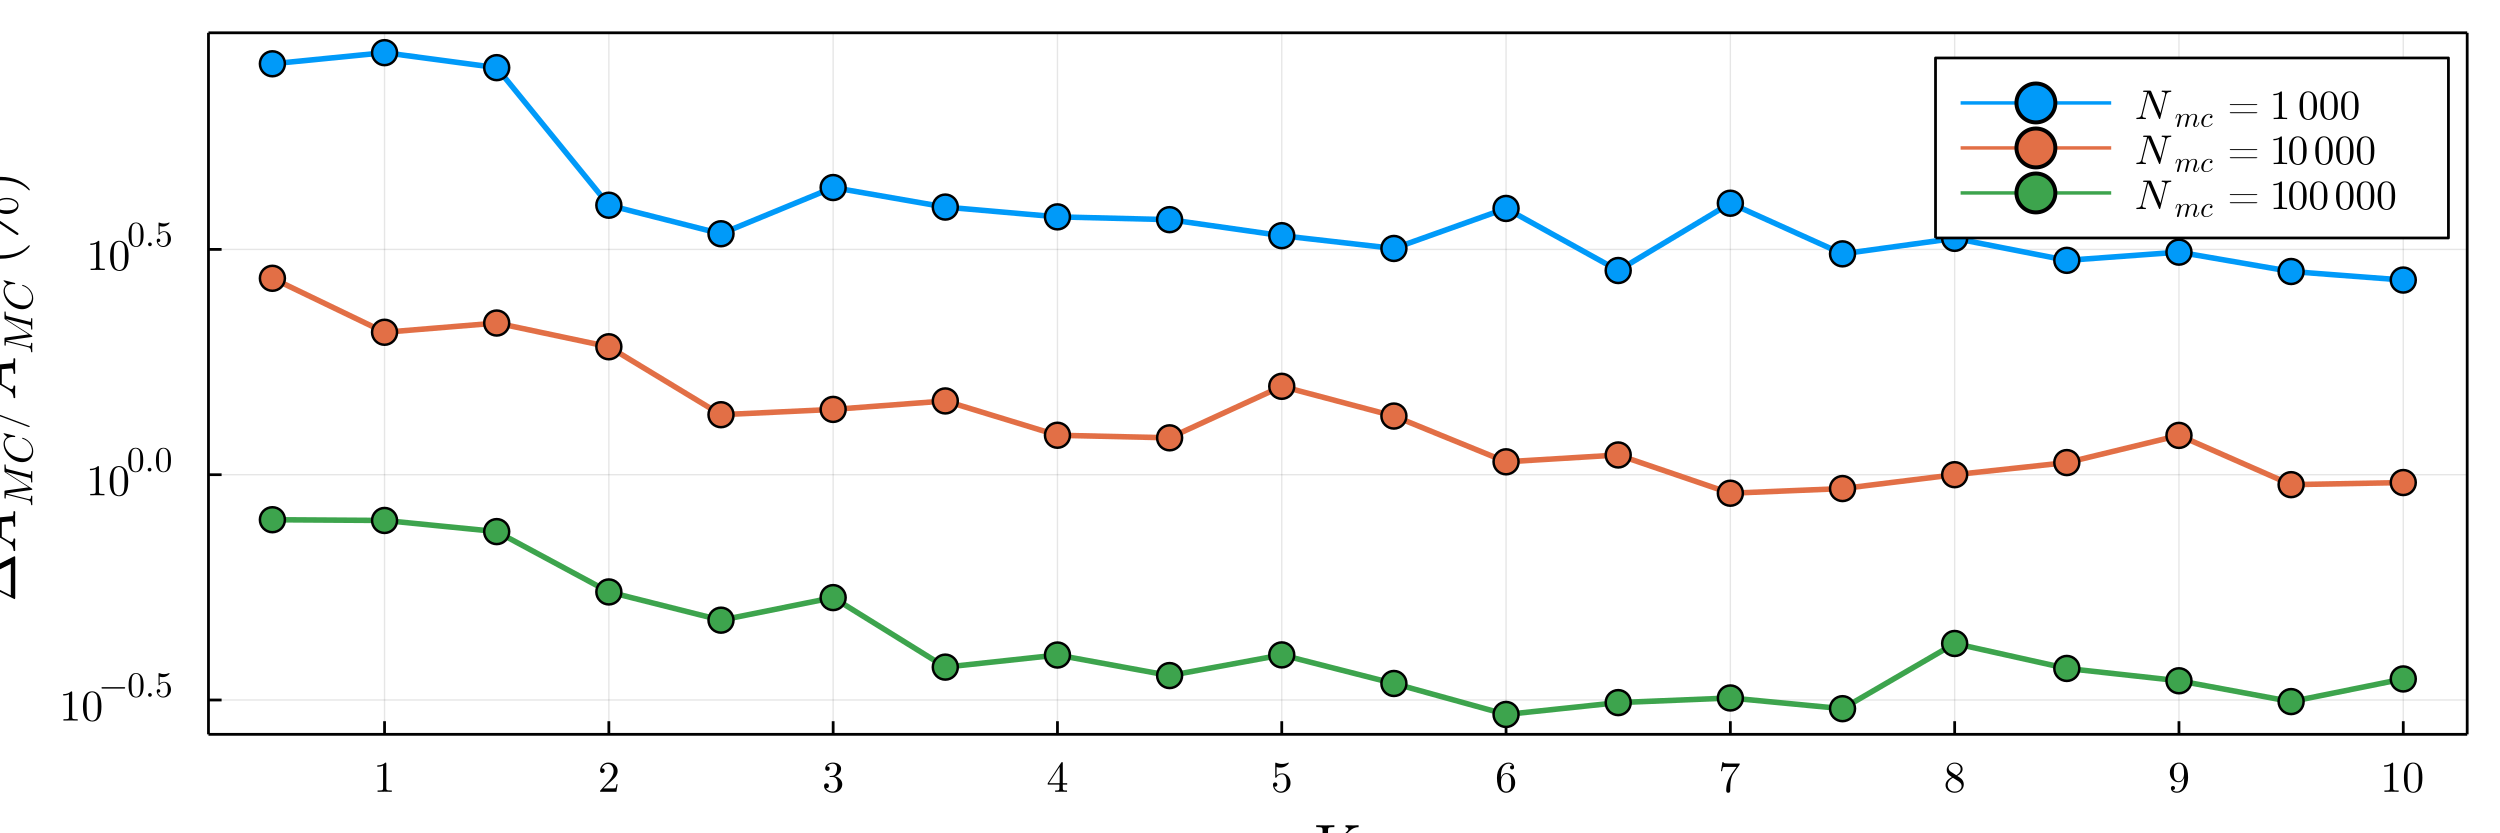<?xml version="1.0" encoding="utf-8"?>
<svg xmlns="http://www.w3.org/2000/svg" xmlns:xlink="http://www.w3.org/1999/xlink" width="900" height="300" viewBox="0 0 3600 1200">
<rect x="0" y="0" width="3600" height="1200" fill="#333333" stroke="none"/>
<defs>
  <clipPath id="clip040">
    <rect x="0" y="0" width="3600" height="1200"/>
  </clipPath>
</defs>
<path clip-path="url(#clip040)" d="
M0 1200 L3600 1200 L3600 0 L0 0  Z
  " fill="#ffffff" fill-rule="evenodd" fill-opacity="1"/>
<defs>
  <clipPath id="clip041">
    <rect x="720" y="0" width="2521" height="1200"/>
  </clipPath>
</defs>
<defs>
  <clipPath id="clip042">
    <rect x="300" y="47" width="3254" height="1011"/>
  </clipPath>
</defs>
<path clip-path="url(#clip040)" d="
M300.2 1057.42 L3552.76 1057.42 L3552.76 47.244 L300.2 47.244  Z
  " fill="#ffffff" fill-rule="evenodd" fill-opacity="1"/>
<polyline clip-path="url(#clip042)" style="stroke:#000000; stroke-linecap:butt; stroke-linejoin:round; stroke-width:2; stroke-opacity:0.1; fill:none" points="
  553.751,1057.42 553.751,47.244 
  "/>
<polyline clip-path="url(#clip042)" style="stroke:#000000; stroke-linecap:butt; stroke-linejoin:round; stroke-width:2; stroke-opacity:0.1; fill:none" points="
  876.746,1057.42 876.746,47.244 
  "/>
<polyline clip-path="url(#clip042)" style="stroke:#000000; stroke-linecap:butt; stroke-linejoin:round; stroke-width:2; stroke-opacity:0.1; fill:none" points="
  1199.74,1057.42 1199.74,47.244 
  "/>
<polyline clip-path="url(#clip042)" style="stroke:#000000; stroke-linecap:butt; stroke-linejoin:round; stroke-width:2; stroke-opacity:0.1; fill:none" points="
  1522.73,1057.42 1522.73,47.244 
  "/>
<polyline clip-path="url(#clip042)" style="stroke:#000000; stroke-linecap:butt; stroke-linejoin:round; stroke-width:2; stroke-opacity:0.1; fill:none" points="
  1845.73,1057.42 1845.73,47.244 
  "/>
<polyline clip-path="url(#clip042)" style="stroke:#000000; stroke-linecap:butt; stroke-linejoin:round; stroke-width:2; stroke-opacity:0.1; fill:none" points="
  2168.72,1057.42 2168.72,47.244 
  "/>
<polyline clip-path="url(#clip042)" style="stroke:#000000; stroke-linecap:butt; stroke-linejoin:round; stroke-width:2; stroke-opacity:0.1; fill:none" points="
  2491.72,1057.42 2491.72,47.244 
  "/>
<polyline clip-path="url(#clip042)" style="stroke:#000000; stroke-linecap:butt; stroke-linejoin:round; stroke-width:2; stroke-opacity:0.1; fill:none" points="
  2814.71,1057.42 2814.71,47.244 
  "/>
<polyline clip-path="url(#clip042)" style="stroke:#000000; stroke-linecap:butt; stroke-linejoin:round; stroke-width:2; stroke-opacity:0.1; fill:none" points="
  3137.71,1057.42 3137.71,47.244 
  "/>
<polyline clip-path="url(#clip042)" style="stroke:#000000; stroke-linecap:butt; stroke-linejoin:round; stroke-width:2; stroke-opacity:0.1; fill:none" points="
  3460.7,1057.42 3460.7,47.244 
  "/>
<polyline clip-path="url(#clip040)" style="stroke:#000000; stroke-linecap:butt; stroke-linejoin:round; stroke-width:4; stroke-opacity:1; fill:none" points="
  300.2,1057.42 3552.76,1057.42 
  "/>
<polyline clip-path="url(#clip040)" style="stroke:#000000; stroke-linecap:butt; stroke-linejoin:round; stroke-width:4; stroke-opacity:1; fill:none" points="
  300.2,47.244 3552.76,47.244 
  "/>
<polyline clip-path="url(#clip040)" style="stroke:#000000; stroke-linecap:butt; stroke-linejoin:round; stroke-width:4; stroke-opacity:1; fill:none" points="
  553.751,1057.42 553.751,1038.52 
  "/>
<polyline clip-path="url(#clip040)" style="stroke:#000000; stroke-linecap:butt; stroke-linejoin:round; stroke-width:4; stroke-opacity:1; fill:none" points="
  876.746,1057.42 876.746,1038.52 
  "/>
<polyline clip-path="url(#clip040)" style="stroke:#000000; stroke-linecap:butt; stroke-linejoin:round; stroke-width:4; stroke-opacity:1; fill:none" points="
  1199.74,1057.42 1199.74,1038.52 
  "/>
<polyline clip-path="url(#clip040)" style="stroke:#000000; stroke-linecap:butt; stroke-linejoin:round; stroke-width:4; stroke-opacity:1; fill:none" points="
  1522.73,1057.42 1522.73,1038.52 
  "/>
<polyline clip-path="url(#clip040)" style="stroke:#000000; stroke-linecap:butt; stroke-linejoin:round; stroke-width:4; stroke-opacity:1; fill:none" points="
  1845.73,1057.42 1845.73,1038.52 
  "/>
<polyline clip-path="url(#clip040)" style="stroke:#000000; stroke-linecap:butt; stroke-linejoin:round; stroke-width:4; stroke-opacity:1; fill:none" points="
  2168.72,1057.42 2168.72,1038.52 
  "/>
<polyline clip-path="url(#clip040)" style="stroke:#000000; stroke-linecap:butt; stroke-linejoin:round; stroke-width:4; stroke-opacity:1; fill:none" points="
  2491.72,1057.42 2491.72,1038.52 
  "/>
<polyline clip-path="url(#clip040)" style="stroke:#000000; stroke-linecap:butt; stroke-linejoin:round; stroke-width:4; stroke-opacity:1; fill:none" points="
  2814.71,1057.42 2814.71,1038.52 
  "/>
<polyline clip-path="url(#clip040)" style="stroke:#000000; stroke-linecap:butt; stroke-linejoin:round; stroke-width:4; stroke-opacity:1; fill:none" points="
  3137.71,1057.42 3137.71,1038.52 
  "/>
<polyline clip-path="url(#clip040)" style="stroke:#000000; stroke-linecap:butt; stroke-linejoin:round; stroke-width:4; stroke-opacity:1; fill:none" points="
  3460.7,1057.42 3460.7,1038.52 
  "/>
<path clip-path="url(#clip040)" d="M543.314 1104.12 L543.314 1102.15 Q550.91 1102.15 554.832 1098.1 Q555.913 1098.1 556.098 1098.35 Q556.283 1098.59 556.283 1099.74 L556.283 1135.22 Q556.283 1137.1 557.209 1137.69 Q558.136 1138.27 562.181 1138.27 L564.188 1138.27 L564.188 1140.22 Q561.965 1140.03 553.936 1140.03 Q545.908 1140.03 543.715 1140.22 L543.715 1138.27 L545.722 1138.27 Q549.706 1138.27 550.663 1137.72 Q551.62 1137.13 551.62 1135.22 L551.62 1102.45 Q548.316 1104.12 543.314 1104.12 Z" fill="#000000" fill-rule="evenodd" fill-opacity="1" /><path clip-path="url(#clip040)" d="M864.116 1140.22 Q864.116 1139.08 864.209 1138.74 Q864.332 1138.4 864.826 1137.87 L876.962 1124.35 Q883.601 1116.88 883.601 1110.36 Q883.601 1106.13 881.377 1103.1 Q879.185 1100.08 875.14 1100.08 Q872.361 1100.08 870.014 1101.78 Q867.667 1103.47 866.586 1106.5 Q866.772 1106.44 867.42 1106.44 Q868.995 1106.44 869.86 1107.43 Q870.755 1108.41 870.755 1109.74 Q870.755 1111.44 869.643 1112.27 Q868.563 1113.08 867.482 1113.08 Q867.05 1113.08 866.463 1112.98 Q865.907 1112.89 865.012 1112.03 Q864.116 1111.13 864.116 1109.56 Q864.116 1105.14 867.451 1101.62 Q870.817 1098.1 875.943 1098.1 Q881.748 1098.1 885.546 1101.56 Q889.375 1104.99 889.375 1110.36 Q889.375 1112.24 888.788 1113.97 Q888.233 1115.67 887.461 1117 Q886.72 1118.33 884.682 1120.46 Q882.644 1122.59 881.007 1124.1 Q879.37 1125.61 875.696 1128.83 L868.995 1135.34 L880.389 1135.34 Q885.948 1135.34 886.38 1134.85 Q886.998 1133.95 887.769 1129.23 L889.375 1129.23 L887.584 1140.22 L864.116 1140.22 Z" fill="#000000" fill-rule="evenodd" fill-opacity="1" /><path clip-path="url(#clip040)" d="M1186.62 1131.7 Q1186.62 1129.81 1187.7 1128.92 Q1188.78 1128.02 1190.17 1128.02 Q1191.62 1128.02 1192.64 1128.98 Q1193.69 1129.91 1193.69 1131.54 Q1193.69 1133.3 1192.45 1134.29 Q1191.25 1135.28 1189.52 1135.03 Q1191.03 1137.56 1193.81 1138.71 Q1196.62 1139.85 1199.22 1139.85 Q1201.93 1139.85 1204.13 1137.5 Q1206.35 1135.16 1206.35 1129.41 Q1206.35 1124.53 1204.43 1121.72 Q1202.55 1118.91 1198.81 1118.91 L1196.03 1118.91 Q1195.08 1118.91 1194.8 1118.82 Q1194.52 1118.73 1194.52 1118.2 Q1194.52 1117.59 1195.48 1117.46 Q1196.44 1117.46 1197.95 1117.28 Q1201.62 1117.15 1203.57 1113.97 Q1205.33 1111.01 1205.33 1106.78 Q1205.33 1102.92 1203.48 1101.31 Q1201.65 1099.68 1199.28 1099.68 Q1197.05 1099.68 1194.61 1100.6 Q1192.17 1101.53 1190.85 1103.6 Q1194.77 1103.6 1194.77 1106.78 Q1194.77 1108.17 1193.87 1109.09 Q1193.01 1109.99 1191.56 1109.99 Q1190.17 1109.99 1189.24 1109.12 Q1188.31 1108.23 1188.31 1106.72 Q1188.31 1103.1 1191.53 1100.6 Q1194.77 1098.1 1199.52 1098.1 Q1204.22 1098.1 1207.68 1100.57 Q1211.17 1103.04 1211.17 1106.84 Q1211.17 1110.58 1208.7 1113.63 Q1206.22 1116.69 1202.3 1117.96 Q1207.12 1118.91 1209.99 1122.19 Q1212.86 1125.43 1212.86 1129.41 Q1212.86 1134.35 1208.97 1138 Q1205.08 1141.61 1199.4 1141.61 Q1194.15 1141.61 1190.38 1138.77 Q1186.62 1135.93 1186.62 1131.7 Z" fill="#000000" fill-rule="evenodd" fill-opacity="1" /><path clip-path="url(#clip040)" d="M1508.72 1129.78 L1508.72 1127.84 L1528.14 1098.16 Q1528.63 1097.39 1529.4 1097.42 Q1530.11 1097.42 1530.27 1097.7 Q1530.42 1097.98 1530.42 1099.06 L1530.42 1127.84 L1536.75 1127.84 L1536.75 1129.78 L1530.42 1129.78 L1530.42 1135.28 Q1530.42 1137.1 1531.16 1137.69 Q1531.94 1138.27 1535.21 1138.27 L1536.54 1138.27 L1536.54 1140.22 Q1533.94 1140.03 1527.95 1140.03 Q1521.99 1140.03 1519.4 1140.22 L1519.4 1138.27 L1520.73 1138.27 Q1524 1138.27 1524.77 1137.72 Q1525.54 1137.13 1525.54 1135.28 L1525.54 1129.78 L1508.72 1129.78 M1510.51 1127.84 L1525.92 1127.84 L1525.92 1104.25 L1510.51 1127.84 Z" fill="#000000" fill-rule="evenodd" fill-opacity="1" /><path clip-path="url(#clip040)" d="M1833.1 1130.03 Q1833.1 1128.15 1834.12 1127.44 Q1835.14 1126.69 1836.22 1126.69 Q1837.67 1126.69 1838.5 1127.62 Q1839.37 1128.52 1839.37 1129.78 Q1839.37 1131.05 1838.5 1131.98 Q1837.67 1132.87 1836.22 1132.87 Q1835.51 1132.87 1835.14 1132.75 Q1835.97 1135.65 1838.5 1137.75 Q1841.07 1139.85 1844.43 1139.85 Q1848.66 1139.85 1851.2 1135.74 Q1852.71 1133.09 1852.71 1127.07 Q1852.71 1121.75 1851.57 1119.1 Q1849.81 1115.05 1846.19 1115.05 Q1841.07 1115.05 1838.04 1119.47 Q1837.67 1120.02 1837.24 1120.06 Q1836.62 1120.06 1836.47 1119.72 Q1836.34 1119.35 1836.34 1118.39 L1836.34 1099.68 Q1836.34 1098.16 1836.96 1098.16 Q1837.21 1098.16 1837.73 1098.35 Q1841.72 1100.11 1846.13 1100.14 Q1850.67 1100.14 1854.75 1098.29 Q1855.05 1098.1 1855.24 1098.1 Q1855.86 1098.1 1855.89 1098.81 Q1855.89 1099.06 1855.36 1099.8 Q1854.87 1100.51 1853.79 1101.47 Q1852.71 1102.39 1851.32 1103.29 Q1849.93 1104.18 1847.89 1104.8 Q1845.88 1105.39 1843.66 1105.39 Q1841 1105.39 1838.29 1104.55 L1838.29 1116.88 Q1841.56 1113.66 1846.32 1113.66 Q1851.38 1113.66 1854.87 1117.74 Q1858.36 1121.82 1858.36 1127.5 Q1858.36 1133.46 1854.22 1137.53 Q1850.11 1141.61 1844.56 1141.61 Q1839.49 1141.61 1836.28 1138 Q1833.1 1134.38 1833.1 1130.03 Z" fill="#000000" fill-rule="evenodd" fill-opacity="1" /><path clip-path="url(#clip040)" d="M2155.6 1120.24 Q2155.6 1110.3 2160.66 1104.21 Q2165.73 1098.1 2172.24 1098.1 Q2176.04 1098.1 2178.14 1100.05 Q2180.27 1101.96 2180.27 1104.92 Q2180.27 1106.56 2179.32 1107.27 Q2178.36 1107.98 2177.37 1107.98 Q2176.23 1107.98 2175.33 1107.21 Q2174.44 1106.44 2174.44 1105.05 Q2174.44 1102.21 2177.93 1102.21 Q2176.29 1099.68 2172.37 1099.68 Q2171.16 1099.68 2169.93 1100.05 Q2168.69 1100.39 2167.09 1101.56 Q2165.48 1102.73 2164.25 1104.59 Q2163.01 1106.44 2162.15 1109.93 Q2161.28 1113.42 2161.28 1117.96 L2161.28 1119.47 Q2163.88 1113.2 2169.19 1113.23 Q2174.5 1113.23 2178.17 1117.28 Q2181.85 1121.32 2181.85 1127.31 Q2181.85 1133.46 2178.02 1137.53 Q2174.19 1141.61 2168.82 1141.61 Q2166.41 1141.61 2164.22 1140.59 Q2162.05 1139.6 2160.02 1137.32 Q2158.01 1135.03 2156.8 1130.65 Q2155.6 1126.26 2155.6 1120.24 M2161.41 1125.92 Q2161.41 1132.13 2162.55 1135.09 Q2162.73 1135.59 2163.13 1136.27 Q2163.57 1136.95 2164.28 1137.84 Q2165.02 1138.71 2166.22 1139.29 Q2167.43 1139.85 2168.82 1139.85 Q2173.05 1139.85 2175.09 1135.74 Q2176.17 1133.46 2176.17 1127.25 Q2176.17 1120.92 2175.02 1118.6 Q2173.08 1114.68 2169.13 1114.68 Q2166.47 1114.68 2164.62 1116.5 Q2162.8 1118.33 2162.08 1120.77 Q2161.41 1123.21 2161.41 1125.92 Z" fill="#000000" fill-rule="evenodd" fill-opacity="1" /><path clip-path="url(#clip040)" d="M2478.16 1110.48 L2480.23 1097.48 L2481.81 1097.48 Q2481.99 1098.26 2482.3 1098.59 Q2482.64 1098.93 2484.43 1099.21 Q2486.25 1099.49 2489.93 1099.49 L2505.27 1099.49 Q2505.27 1100.94 2504.72 1101.71 L2496.17 1113.73 Q2493.45 1117.52 2492.24 1124.53 Q2491.53 1129.23 2491.56 1134.91 L2491.56 1138.12 Q2491.56 1141.61 2488.63 1141.61 Q2485.73 1141.61 2485.73 1138.12 Q2485.73 1126.05 2493.51 1114.34 Q2494.34 1113.14 2497.4 1108.85 Q2500.49 1104.55 2500.61 1104.37 L2487.52 1104.37 Q2481.78 1104.37 2481.31 1104.74 Q2480.69 1105.3 2479.74 1110.48 L2478.16 1110.48 Z" fill="#000000" fill-rule="evenodd" fill-opacity="1" /><path clip-path="url(#clip040)" d="M2801.59 1130.68 Q2801.59 1123.61 2810.7 1119.04 Q2806.78 1116.38 2806.07 1115.61 Q2803.29 1112.52 2803.29 1108.66 Q2803.29 1104.25 2806.62 1101.19 Q2809.99 1098.1 2814.74 1098.1 Q2819.28 1098.1 2822.71 1100.73 Q2826.14 1103.35 2826.14 1107.52 Q2826.14 1113.39 2818.48 1117.34 Q2823.54 1120.49 2824.75 1121.82 Q2827.84 1125.24 2827.84 1129.6 Q2827.84 1134.66 2823.95 1138.15 Q2820.06 1141.61 2814.68 1141.61 Q2809.43 1141.61 2805.51 1138.55 Q2801.59 1135.5 2801.59 1130.68 M2804.74 1130.68 Q2804.74 1134.6 2807.67 1137.22 Q2810.64 1139.85 2814.74 1139.85 Q2818.73 1139.85 2821.69 1137.56 Q2824.69 1135.28 2824.69 1131.88 Q2824.69 1130.55 2824.22 1129.41 Q2823.79 1128.27 2822.9 1127.37 Q2822.03 1126.45 2821.48 1126.05 Q2820.95 1125.61 2819.93 1124.9 L2812.15 1119.99 Q2804.74 1124.1 2804.74 1130.68 M2806.07 1106.19 Q2806.07 1109.22 2809.25 1111.32 L2817.09 1116.38 Q2823.36 1112.71 2823.36 1107.52 Q2823.36 1104.15 2820.8 1101.93 Q2818.23 1099.68 2814.68 1099.68 Q2811.19 1099.68 2808.63 1101.53 Q2806.07 1103.35 2806.07 1106.19 Z" fill="#000000" fill-rule="evenodd" fill-opacity="1" /><path clip-path="url(#clip040)" d="M3124.58 1112.34 Q3124.58 1108.97 3125.57 1106.69 Q3126.56 1104.37 3128.63 1102.08 Q3132.43 1098.1 3137.92 1098.1 Q3140.27 1098.1 3142.34 1099.09 Q3144.44 1100.08 3146.42 1102.33 Q3148.42 1104.55 3149.63 1108.97 Q3150.83 1113.35 3150.83 1119.41 Q3150.83 1129.2 3146.08 1135.4 Q3141.35 1141.61 3134.96 1141.61 Q3130.91 1141.61 3128.54 1139.79 Q3126.16 1137.93 3126.16 1134.79 Q3126.16 1133.15 3127.09 1132.47 Q3128.01 1131.76 3129.06 1131.76 Q3130.2 1131.76 3131.1 1132.53 Q3132 1133.27 3132 1134.66 Q3132 1135.8 3131.25 1136.7 Q3130.54 1137.56 3128.69 1137.56 Q3130.51 1139.85 3134.9 1139.85 Q3136.47 1139.85 3138.05 1139.14 Q3139.62 1138.4 3141.32 1136.64 Q3143.05 1134.85 3144.1 1131.11 Q3145.15 1127.37 3145.15 1122.12 L3145.15 1120.12 Q3142.62 1126.45 3137.24 1126.45 Q3131.93 1126.45 3128.26 1122.37 Q3124.58 1118.3 3124.58 1112.34 M3130.27 1112.4 Q3130.27 1118.67 3131.41 1120.98 Q3133.35 1124.97 3137.31 1124.97 Q3141.17 1124.97 3143.08 1121.54 Q3145.03 1118.08 3145.03 1113.6 Q3145.03 1107.4 3144.01 1104.68 Q3142.12 1099.68 3137.92 1099.68 Q3133.76 1099.68 3131.59 1103.66 Q3130.27 1106.01 3130.27 1112.4 Z" fill="#000000" fill-rule="evenodd" fill-opacity="1" /><path clip-path="url(#clip040)" d="M3433.16 1104.12 L3433.16 1102.15 Q3440.75 1102.15 3444.68 1098.1 Q3445.76 1098.1 3445.94 1098.35 Q3446.13 1098.59 3446.13 1099.74 L3446.13 1135.22 Q3446.13 1137.1 3447.05 1137.69 Q3447.98 1138.27 3452.03 1138.27 L3454.03 1138.27 L3454.03 1140.22 Q3451.81 1140.03 3443.78 1140.03 Q3435.75 1140.03 3433.56 1140.22 L3433.56 1138.27 L3435.57 1138.27 Q3439.55 1138.27 3440.51 1137.72 Q3441.46 1137.13 3441.46 1135.22 L3441.46 1102.45 Q3438.16 1104.12 3433.16 1104.12 Z" fill="#000000" fill-rule="evenodd" fill-opacity="1" /><path clip-path="url(#clip040)" d="M3461.63 1119.99 Q3461.63 1110.7 3463.98 1105.64 Q3467.25 1098.1 3474.97 1098.1 Q3476.61 1098.1 3478.3 1098.56 Q3480.03 1099 3482.19 1100.69 Q3484.39 1102.39 3485.71 1105.17 Q3488.25 1110.54 3488.25 1119.99 Q3488.25 1129.23 3485.9 1134.26 Q3482.47 1141.61 3474.91 1141.61 Q3472.07 1141.61 3469.16 1140.16 Q3466.29 1138.71 3464.47 1135.22 Q3461.63 1130 3461.63 1119.99 M3466.88 1119.22 Q3466.88 1128.76 3467.56 1132.56 Q3468.33 1136.67 3470.43 1138.46 Q3472.56 1140.22 3474.91 1140.22 Q3477.44 1140.22 3479.54 1138.34 Q3481.67 1136.42 3482.32 1132.31 Q3483.03 1128.27 3483 1119.22 Q3483 1110.42 3482.38 1106.9 Q3481.55 1102.79 3479.32 1101.16 Q3477.13 1099.49 3474.91 1099.49 Q3474.07 1099.49 3473.18 1099.74 Q3472.31 1099.98 3471.05 1100.69 Q3469.78 1101.4 3468.79 1103.16 Q3467.84 1104.92 3467.37 1107.58 Q3466.88 1111.01 3466.88 1119.22 Z" fill="#000000" fill-rule="evenodd" fill-opacity="1" /><path clip-path="url(#clip040)" d="M1895.37 1248.8 L1895.37 1246.07 L1897.49 1246.07 Q1902.29 1246.07 1903.37 1245.29 Q1904.5 1244.47 1904.5 1241.88 L1904.5 1195.23 Q1904.5 1192.68 1903.37 1191.9 Q1902.25 1191.08 1897.49 1191.08 L1895.37 1191.08 L1895.37 1188.32 Q1898.49 1188.58 1908.47 1188.58 Q1918.37 1188.58 1921.48 1188.32 L1921.48 1191.08 L1919.37 1191.08 Q1914.57 1191.08 1913.44 1191.9 Q1912.36 1192.68 1912.36 1195.23 L1912.36 1223.38 L1940.07 1196.92 Q1941.67 1195.49 1941.67 1193.98 Q1941.67 1193.46 1941.41 1192.9 Q1941.2 1192.29 1940.16 1191.69 Q1939.17 1191.08 1937.57 1191.08 L1937.57 1188.32 Q1940.59 1188.58 1948.85 1188.58 Q1954.08 1188.58 1956.37 1188.32 L1956.37 1191.08 Q1949.02 1191.17 1943.79 1196.4 L1927.84 1211.7 L1948.29 1241.79 Q1950.15 1244.52 1951.96 1245.29 Q1953.78 1246.07 1957.58 1246.07 L1957.58 1248.8 Q1952.01 1248.54 1947.42 1248.54 Q1937.87 1248.54 1934.76 1248.8 L1934.76 1246.07 Q1939.99 1246.07 1939.99 1243.39 Q1939.99 1242.4 1938.65 1240.37 L1922.61 1216.68 L1912.36 1226.4 L1912.36 1241.88 Q1912.36 1244.43 1913.44 1245.25 Q1914.57 1246.07 1919.37 1246.07 L1921.48 1246.07 L1921.48 1248.8 Q1918.37 1248.54 1908.39 1248.54 Q1898.49 1248.54 1895.37 1248.8 Z" fill="#000000" fill-rule="evenodd" fill-opacity="1" /><polyline clip-path="url(#clip042)" style="stroke:#000000; stroke-linecap:butt; stroke-linejoin:round; stroke-width:2; stroke-opacity:0.1; fill:none" points="
  300.2,1007.97 3552.76,1007.97 
  "/>
<polyline clip-path="url(#clip042)" style="stroke:#000000; stroke-linecap:butt; stroke-linejoin:round; stroke-width:2; stroke-opacity:0.1; fill:none" points="
  300.2,683.571 3552.76,683.571 
  "/>
<polyline clip-path="url(#clip042)" style="stroke:#000000; stroke-linecap:butt; stroke-linejoin:round; stroke-width:2; stroke-opacity:0.1; fill:none" points="
  300.2,359.168 3552.76,359.168 
  "/>
<polyline clip-path="url(#clip040)" style="stroke:#000000; stroke-linecap:butt; stroke-linejoin:round; stroke-width:4; stroke-opacity:1; fill:none" points="
  300.2,1057.42 300.2,47.244 
  "/>
<polyline clip-path="url(#clip040)" style="stroke:#000000; stroke-linecap:butt; stroke-linejoin:round; stroke-width:4; stroke-opacity:1; fill:none" points="
  3552.76,1057.42 3552.76,47.244 
  "/>
<polyline clip-path="url(#clip040)" style="stroke:#000000; stroke-linecap:butt; stroke-linejoin:round; stroke-width:4; stroke-opacity:1; fill:none" points="
  300.2,1007.97 319.098,1007.97 
  "/>
<polyline clip-path="url(#clip040)" style="stroke:#000000; stroke-linecap:butt; stroke-linejoin:round; stroke-width:4; stroke-opacity:1; fill:none" points="
  300.2,683.571 319.098,683.571 
  "/>
<polyline clip-path="url(#clip040)" style="stroke:#000000; stroke-linecap:butt; stroke-linejoin:round; stroke-width:4; stroke-opacity:1; fill:none" points="
  300.2,359.168 319.098,359.168 
  "/>
<path clip-path="url(#clip040)" d="M90.98 1001.54 L90.98 999.56 Q98.576 999.56 102.498 995.515 Q103.579 995.515 103.764 995.762 Q103.949 996.009 103.949 997.151 L103.949 1032.63 Q103.949 1034.52 104.876 1035.1 Q105.802 1035.69 109.847 1035.69 L111.854 1035.69 L111.854 1037.63 Q109.631 1037.45 101.603 1037.45 Q93.574 1037.45 91.382 1037.63 L91.382 1035.69 L93.389 1035.69 Q97.372 1035.69 98.329 1035.13 Q99.287 1034.55 99.287 1032.63 L99.287 999.869 Q95.983 1001.54 90.98 1001.54 Z" fill="#000000" fill-rule="evenodd" fill-opacity="1" /><path clip-path="url(#clip040)" d="M119.451 1017.41 Q119.451 1008.11 121.798 1003.05 Q125.071 995.515 132.791 995.515 Q134.427 995.515 136.126 995.978 Q137.855 996.41 140.016 998.109 Q142.209 999.807 143.537 1002.59 Q146.069 1007.96 146.069 1017.41 Q146.069 1026.64 143.722 1031.67 Q140.294 1039.02 132.729 1039.02 Q129.888 1039.02 126.985 1037.57 Q124.114 1036.12 122.292 1032.63 Q119.451 1027.41 119.451 1017.41 M124.7 1016.64 Q124.7 1026.18 125.38 1029.98 Q126.152 1034.08 128.251 1035.87 Q130.382 1037.63 132.729 1037.63 Q135.261 1037.63 137.361 1035.75 Q139.491 1033.84 140.14 1029.73 Q140.85 1025.68 140.819 1016.64 Q140.819 1007.84 140.202 1004.32 Q139.368 1000.21 137.145 998.572 Q134.952 996.904 132.729 996.904 Q131.895 996.904 131 997.151 Q130.135 997.398 128.869 998.109 Q127.603 998.819 126.615 1000.58 Q125.657 1002.34 125.194 1004.99 Q124.7 1008.42 124.7 1016.64 Z" fill="#000000" fill-rule="evenodd" fill-opacity="1" /><path clip-path="url(#clip040)" d="M179.989 989.798 Q180.291 990.099 180.291 990.525 Q180.291 990.952 179.989 991.253 Q179.688 991.554 179.262 991.554 L147.097 991.554 Q146.671 991.554 146.37 991.253 Q146.069 990.952 146.069 990.525 Q146.069 990.099 146.37 989.798 Q146.671 989.497 147.097 989.497 L179.262 989.497 Q179.688 989.497 179.989 989.798 Z" fill="#000000" fill-rule="evenodd" fill-opacity="1" /><path clip-path="url(#clip040)" d="M185.158 986.938 Q185.158 979.386 187.065 975.271 Q189.724 969.149 195.996 969.149 Q197.326 969.149 198.706 969.526 Q200.111 969.877 201.867 971.257 Q203.649 972.637 204.728 974.895 Q206.785 979.26 206.785 986.938 Q206.785 994.439 204.878 998.529 Q202.093 1004.5 195.946 1004.5 Q193.638 1004.5 191.28 1003.32 Q188.946 1002.14 187.466 999.307 Q185.158 995.067 185.158 986.938 M189.423 986.31 Q189.423 994.063 189.975 997.149 Q190.602 1000.49 192.308 1001.94 Q194.039 1003.37 195.946 1003.37 Q198.004 1003.37 199.71 1001.84 Q201.441 1000.29 201.968 996.948 Q202.545 993.662 202.52 986.31 Q202.52 979.16 202.018 976.3 Q201.34 972.963 199.534 971.633 Q197.753 970.278 195.946 970.278 Q195.269 970.278 194.541 970.479 Q193.839 970.68 192.81 971.257 Q191.781 971.834 190.979 973.264 Q190.201 974.694 189.824 976.852 Q189.423 979.637 189.423 986.31 Z" fill="#000000" fill-rule="evenodd" fill-opacity="1" /><path clip-path="url(#clip040)" d="M213.986 1002.54 Q213.208 1001.72 213.208 1000.64 Q213.208 999.558 213.986 998.78 Q214.763 997.977 215.942 997.977 Q217.072 997.977 217.824 998.73 Q218.602 999.457 218.602 1000.66 Q218.602 1001.84 217.774 1002.62 Q216.971 1003.37 215.942 1003.37 Q214.763 1003.37 213.986 1002.54 Z" fill="#000000" fill-rule="evenodd" fill-opacity="1" /><path clip-path="url(#clip040)" d="M225.677 995.092 Q225.677 993.561 226.505 992.984 Q227.333 992.382 228.211 992.382 Q229.39 992.382 230.068 993.135 Q230.77 993.862 230.77 994.891 Q230.77 995.92 230.068 996.672 Q229.39 997.4 228.211 997.4 Q227.634 997.4 227.333 997.299 Q228.01 999.658 230.068 1001.36 Q232.15 1003.07 234.885 1003.07 Q238.322 1003.07 240.38 999.733 Q241.609 997.575 241.609 992.683 Q241.609 988.368 240.681 986.21 Q239.25 982.923 236.315 982.923 Q232.15 982.923 229.691 986.511 Q229.39 986.963 229.039 986.988 Q228.537 986.988 228.412 986.712 Q228.312 986.411 228.312 985.633 L228.312 970.429 Q228.312 969.199 228.813 969.199 Q229.014 969.199 229.441 969.35 Q232.677 970.78 236.265 970.805 Q239.953 970.805 243.265 969.3 Q243.516 969.149 243.666 969.149 Q244.168 969.149 244.193 969.726 Q244.193 969.927 243.767 970.529 Q243.365 971.106 242.487 971.884 Q241.609 972.637 240.48 973.364 Q239.351 974.092 237.695 974.594 Q236.064 975.07 234.258 975.07 Q232.1 975.07 229.892 974.393 L229.892 984.404 Q232.552 981.794 236.415 981.794 Q240.53 981.794 243.365 985.106 Q246.2 988.418 246.2 993.034 Q246.2 997.877 242.838 1001.19 Q239.501 1004.5 234.985 1004.5 Q230.871 1004.5 228.261 1001.56 Q225.677 998.629 225.677 995.092 Z" fill="#000000" fill-rule="evenodd" fill-opacity="1" /><path clip-path="url(#clip040)" d="M129.517 677.133 L129.517 675.157 Q137.114 675.157 141.035 671.112 Q142.116 671.112 142.301 671.359 Q142.487 671.606 142.487 672.748 L142.487 708.228 Q142.487 710.112 143.413 710.699 Q144.339 711.285 148.385 711.285 L150.392 711.285 L150.392 713.231 Q148.168 713.046 140.14 713.046 Q132.111 713.046 129.919 713.231 L129.919 711.285 L131.926 711.285 Q135.909 711.285 136.867 710.73 Q137.824 710.143 137.824 708.228 L137.824 675.466 Q134.52 677.133 129.517 677.133 Z" fill="#000000" fill-rule="evenodd" fill-opacity="1" /><path clip-path="url(#clip040)" d="M157.988 693.005 Q157.988 683.71 160.335 678.646 Q163.608 671.112 171.328 671.112 Q172.964 671.112 174.663 671.575 Q176.392 672.007 178.554 673.705 Q180.746 675.404 182.074 678.183 Q184.606 683.556 184.606 693.005 Q184.606 702.238 182.259 707.271 Q178.831 714.62 171.266 714.62 Q168.425 714.62 165.523 713.169 Q162.651 711.718 160.829 708.228 Q157.988 703.01 157.988 693.005 M163.237 692.233 Q163.237 701.775 163.917 705.573 Q164.689 709.68 166.789 711.471 Q168.919 713.231 171.266 713.231 Q173.798 713.231 175.898 711.347 Q178.029 709.433 178.677 705.326 Q179.387 701.281 179.356 692.233 Q179.356 683.432 178.739 679.912 Q177.905 675.805 175.682 674.169 Q173.489 672.501 171.266 672.501 Q170.432 672.501 169.537 672.748 Q168.672 672.995 167.406 673.705 Q166.14 674.416 165.152 676.176 Q164.195 677.936 163.732 680.591 Q163.237 684.019 163.237 692.233 Z" fill="#000000" fill-rule="evenodd" fill-opacity="1" /><path clip-path="url(#clip040)" d="M184.606 662.534 Q184.606 654.982 186.513 650.868 Q189.172 644.746 195.444 644.746 Q196.774 644.746 198.154 645.122 Q199.559 645.474 201.315 646.853 Q203.097 648.233 204.176 650.491 Q206.233 654.857 206.233 662.534 Q206.233 670.036 204.326 674.126 Q201.541 680.097 195.394 680.097 Q193.086 680.097 190.728 678.918 Q188.394 677.738 186.914 674.903 Q184.606 670.663 184.606 662.534 M188.871 661.907 Q188.871 669.66 189.423 672.746 Q190.05 676.083 191.756 677.538 Q193.488 678.968 195.394 678.968 Q197.452 678.968 199.158 677.437 Q200.889 675.882 201.416 672.545 Q201.993 669.258 201.968 661.907 Q201.968 654.757 201.466 651.896 Q200.789 648.56 198.982 647.23 Q197.201 645.875 195.394 645.875 Q194.717 645.875 193.989 646.076 Q193.287 646.276 192.258 646.853 Q191.229 647.43 190.427 648.861 Q189.649 650.291 189.273 652.448 Q188.871 655.233 188.871 661.907 Z" fill="#000000" fill-rule="evenodd" fill-opacity="1" /><path clip-path="url(#clip040)" d="M213.434 678.14 Q212.656 677.312 212.656 676.233 Q212.656 675.154 213.434 674.376 Q214.211 673.574 215.391 673.574 Q216.52 673.574 217.272 674.326 Q218.05 675.054 218.05 676.258 Q218.05 677.437 217.222 678.215 Q216.419 678.968 215.391 678.968 Q214.211 678.968 213.434 678.14 Z" fill="#000000" fill-rule="evenodd" fill-opacity="1" /><path clip-path="url(#clip040)" d="M224.573 662.534 Q224.573 654.982 226.48 650.868 Q229.139 644.746 235.412 644.746 Q236.742 644.746 238.121 645.122 Q239.526 645.474 241.283 646.853 Q243.064 648.233 244.143 650.491 Q246.2 654.857 246.2 662.534 Q246.2 670.036 244.293 674.126 Q241.509 680.097 235.362 680.097 Q233.053 680.097 230.695 678.918 Q228.362 677.738 226.881 674.903 Q224.573 670.663 224.573 662.534 M228.838 661.907 Q228.838 669.66 229.39 672.746 Q230.018 676.083 231.724 677.538 Q233.455 678.968 235.362 678.968 Q237.419 678.968 239.125 677.437 Q240.856 675.882 241.383 672.545 Q241.96 669.258 241.935 661.907 Q241.935 654.757 241.433 651.896 Q240.756 648.56 238.949 647.23 Q237.168 645.875 235.362 645.875 Q234.684 645.875 233.957 646.076 Q233.254 646.276 232.225 646.853 Q231.197 647.43 230.394 648.861 Q229.616 650.291 229.24 652.448 Q228.838 655.233 228.838 661.907 Z" fill="#000000" fill-rule="evenodd" fill-opacity="1" /><path clip-path="url(#clip040)" d="M130.069 352.73 L130.069 350.753 Q137.666 350.753 141.587 346.708 Q142.668 346.708 142.853 346.955 Q143.039 347.202 143.039 348.345 L143.039 383.825 Q143.039 385.709 143.965 386.295 Q144.891 386.882 148.937 386.882 L150.944 386.882 L150.944 388.828 Q148.72 388.642 140.692 388.642 Q132.663 388.642 130.471 388.828 L130.471 386.882 L132.478 386.882 Q136.461 386.882 137.419 386.326 Q138.376 385.74 138.376 383.825 L138.376 351.062 Q135.072 352.73 130.069 352.73 Z" fill="#000000" fill-rule="evenodd" fill-opacity="1" /><path clip-path="url(#clip040)" d="M158.54 368.602 Q158.54 359.307 160.887 354.243 Q164.16 346.708 171.88 346.708 Q173.516 346.708 175.215 347.171 Q176.944 347.604 179.106 349.302 Q181.298 351 182.626 353.78 Q185.158 359.153 185.158 368.602 Q185.158 377.835 182.811 382.868 Q179.383 390.217 171.818 390.217 Q168.977 390.217 166.075 388.766 Q163.203 387.314 161.381 383.825 Q158.54 378.606 158.54 368.602 M163.789 367.83 Q163.789 377.371 164.469 381.169 Q165.241 385.276 167.341 387.067 Q169.471 388.828 171.818 388.828 Q174.35 388.828 176.45 386.944 Q178.581 385.029 179.229 380.922 Q179.939 376.877 179.908 367.83 Q179.908 359.029 179.291 355.509 Q178.457 351.402 176.234 349.765 Q174.041 348.098 171.818 348.098 Q170.984 348.098 170.089 348.345 Q169.224 348.592 167.958 349.302 Q166.692 350.012 165.704 351.772 Q164.747 353.533 164.284 356.188 Q163.789 359.616 163.789 367.83 Z" fill="#000000" fill-rule="evenodd" fill-opacity="1" /><path clip-path="url(#clip040)" d="M185.158 338.131 Q185.158 330.579 187.065 326.464 Q189.724 320.343 195.996 320.343 Q197.326 320.343 198.706 320.719 Q200.111 321.07 201.867 322.45 Q203.649 323.83 204.728 326.088 Q206.785 330.454 206.785 338.131 Q206.785 345.633 204.878 349.722 Q202.093 355.694 195.946 355.694 Q193.638 355.694 191.28 354.514 Q188.946 353.335 187.466 350.5 Q185.158 346.26 185.158 338.131 M189.423 337.504 Q189.423 345.256 189.975 348.342 Q190.602 351.679 192.308 353.134 Q194.039 354.565 195.946 354.565 Q198.004 354.565 199.71 353.034 Q201.441 351.479 201.968 348.142 Q202.545 344.855 202.52 337.504 Q202.52 330.353 202.018 327.493 Q201.34 324.156 199.534 322.826 Q197.753 321.472 195.946 321.472 Q195.269 321.472 194.541 321.672 Q193.839 321.873 192.81 322.45 Q191.781 323.027 190.979 324.457 Q190.201 325.887 189.824 328.045 Q189.423 330.83 189.423 337.504 Z" fill="#000000" fill-rule="evenodd" fill-opacity="1" /><path clip-path="url(#clip040)" d="M213.986 353.737 Q213.208 352.909 213.208 351.83 Q213.208 350.751 213.986 349.973 Q214.763 349.17 215.942 349.17 Q217.072 349.17 217.824 349.923 Q218.602 350.651 218.602 351.855 Q218.602 353.034 217.774 353.812 Q216.971 354.565 215.942 354.565 Q214.763 354.565 213.986 353.737 Z" fill="#000000" fill-rule="evenodd" fill-opacity="1" /><path clip-path="url(#clip040)" d="M225.677 346.285 Q225.677 344.755 226.505 344.178 Q227.333 343.575 228.211 343.575 Q229.39 343.575 230.068 344.328 Q230.77 345.056 230.77 346.084 Q230.77 347.113 230.068 347.866 Q229.39 348.593 228.211 348.593 Q227.634 348.593 227.333 348.493 Q228.01 350.851 230.068 352.557 Q232.15 354.263 234.885 354.263 Q238.322 354.263 240.38 350.927 Q241.609 348.769 241.609 343.876 Q241.609 339.561 240.681 337.403 Q239.25 334.117 236.315 334.117 Q232.15 334.117 229.691 337.704 Q229.39 338.156 229.039 338.181 Q228.537 338.181 228.412 337.905 Q228.312 337.604 228.312 336.826 L228.312 321.622 Q228.312 320.393 228.813 320.393 Q229.014 320.393 229.441 320.543 Q232.677 321.973 236.265 321.999 Q239.953 321.999 243.265 320.493 Q243.516 320.343 243.666 320.343 Q244.168 320.343 244.193 320.92 Q244.193 321.12 243.767 321.723 Q243.365 322.3 242.487 323.077 Q241.609 323.83 240.48 324.558 Q239.351 325.285 237.695 325.787 Q236.064 326.264 234.258 326.264 Q232.1 326.264 229.892 325.586 L229.892 335.597 Q232.552 332.988 236.415 332.988 Q240.53 332.988 243.365 336.299 Q246.2 339.611 246.2 344.228 Q246.2 349.07 242.838 352.382 Q239.501 355.694 234.985 355.694 Q230.871 355.694 228.261 352.758 Q225.677 349.823 225.677 346.285 Z" fill="#000000" fill-rule="evenodd" fill-opacity="1" /><path clip-path="url(#clip040)" d="M21.119 862.751 Q20.791 862.751 18.659 861.644 Q16.487 860.538 8.74 856.644 Q0.952 852.75 -7.205 848.733 L-36.307 834.263 Q-38.152 833.239 -38.152 831.927 Q-38.152 830.738 -37.414 830.205 Q-36.676 829.673 -31.716 827.213 Q-29.298 825.943 -27.74 825.205 L19.766 801.472 Q20.791 801.062 21.119 801.021 Q21.939 801.021 21.939 802.456 L21.939 860.538 Q21.939 862.751 21.119 862.751 M15.544 857.217 L15.544 812.047 L-29.79 834.632 L15.544 857.217 Z" fill="#000000" fill-rule="evenodd" fill-opacity="1" /><path clip-path="url(#clip040)" d="M20.258 735.951 Q21.037 735.951 21.447 736.279 Q21.816 736.566 21.898 736.853 Q21.939 737.099 21.939 737.468 Q21.939 738.534 21.816 742.223 Q21.693 745.912 21.693 746.977 Q21.693 748.699 21.816 752.224 Q21.939 755.749 21.939 757.471 Q21.939 758.618 20.996 758.618 Q20.381 758.618 20.053 758.495 Q19.684 758.372 19.561 758.045 Q19.397 757.676 19.397 757.471 Q19.356 757.225 19.356 756.61 Q19.356 755.79 19.274 754.929 Q19.151 754.069 18.905 753.003 Q18.659 751.937 18.045 751.281 Q17.43 750.585 16.569 750.585 Q16.2 750.585 13.167 750.871 Q10.134 751.158 6.609 751.527 Q3.043 751.896 2.551 751.937 L2.551 773.006 Q5.871 774.932 8.166 776.285 Q10.462 777.637 11.24 778.129 Q12.019 778.621 12.511 778.908 Q13.003 779.195 13.29 779.359 Q15.462 780.548 16.405 780.548 Q19.028 780.548 19.356 776.613 Q19.356 775.26 20.34 775.26 Q21.078 775.26 21.488 775.588 Q21.857 775.916 21.898 776.203 Q21.939 776.449 21.939 776.859 Q21.939 778.211 21.816 781.04 Q21.693 783.868 21.693 785.261 Q21.693 786.45 21.816 788.909 Q21.939 791.369 21.939 792.476 Q21.939 792.967 21.652 793.254 Q21.365 793.541 20.996 793.541 Q20.422 793.541 20.094 793.459 Q19.766 793.336 19.602 793.008 Q19.438 792.681 19.438 792.517 Q19.397 792.353 19.356 791.779 Q19.151 788.664 17.676 786.245 Q16.159 783.786 12.265 781.449 L-36.758 752.265 Q-37.25 751.978 -37.496 751.773 Q-37.742 751.568 -37.947 751.158 Q-38.152 750.707 -38.152 750.052 Q-38.152 749.027 -37.824 748.822 Q-37.537 748.617 -36.143 748.494 L16.323 743.37 Q17.43 743.247 17.881 743.165 Q18.291 743.042 18.741 742.51 Q19.151 741.936 19.274 740.911 Q19.356 739.845 19.356 737.878 Q19.356 737.14 19.397 736.853 Q19.397 736.566 19.602 736.279 Q19.807 735.951 20.258 735.951 M-0.073 752.183 L-27.74 754.847 L-0.073 771.407 L-0.073 752.183 Z" fill="#000000" fill-rule="evenodd" fill-opacity="1" /><path clip-path="url(#clip040)" d="M7.077 668.681 Q7.909 668.681 8.081 669.054 Q8.253 669.398 8.253 670.546 Q8.253 671.894 8.368 672.726 Q8.454 673.559 8.598 674.075 Q8.712 674.591 9.114 674.907 Q9.516 675.194 9.86 675.309 Q10.176 675.424 10.95 675.624 L42.254 683.429 Q43.316 683.716 43.688 683.716 Q44.062 683.716 44.291 683.486 Q44.521 683.228 44.635 682.597 Q44.721 681.965 44.75 681.478 Q44.75 680.961 44.75 679.9 Q44.75 678.58 44.98 678.379 Q45.123 678.264 45.381 678.264 Q45.927 678.264 46.214 678.494 Q46.472 678.723 46.529 678.924 Q46.558 679.096 46.558 679.383 Q46.558 680.588 46.472 683.056 Q46.386 685.523 46.386 686.728 L46.558 694.016 Q46.558 694.877 45.84 694.877 Q45.295 694.877 45.066 694.648 Q44.808 694.418 44.779 694.16 Q44.75 693.902 44.75 693.242 Q44.75 690.889 44.492 689.885 Q44.234 688.852 43.775 688.565 Q43.287 688.249 41.967 687.905 L8.311 679.498 L8.311 679.555 L45.496 703.284 L45.754 703.456 Q45.984 703.628 46.07 703.686 Q46.127 703.743 46.3 703.915 Q46.443 704.059 46.5 704.231 Q46.558 704.374 46.558 704.575 Q46.558 704.919 46.328 705.12 Q46.099 705.292 45.927 705.35 Q45.726 705.379 45.209 705.465 L8.77 710.515 L8.77 710.572 L40.791 718.577 Q41.68 718.807 42.139 718.807 Q43.316 718.807 44.033 717.975 Q44.721 717.114 44.75 714.818 Q44.75 713.757 45.381 713.757 Q46.558 713.757 46.558 714.818 Q46.558 715.794 46.472 717.831 Q46.386 719.868 46.386 720.872 Q46.386 721.848 46.472 723.828 Q46.558 725.779 46.558 726.726 Q46.558 727.558 45.84 727.558 Q44.75 727.558 44.75 726.496 Q44.693 724.775 44.349 723.598 Q44.004 722.422 43.344 721.762 Q42.684 721.073 42.024 720.758 Q41.336 720.413 40.331 720.155 L10.405 712.695 Q9.458 712.466 9.315 712.466 Q8.827 712.466 8.655 712.753 Q8.454 713.011 8.368 713.757 Q8.253 715.191 8.253 716.282 Q8.253 716.999 8.225 717.286 Q8.196 717.544 8.052 717.774 Q7.88 717.975 7.536 717.975 Q6.991 717.975 6.761 717.745 Q6.503 717.487 6.474 717.2 Q6.417 716.913 6.417 716.224 L6.417 708.162 Q6.417 706.985 6.618 706.727 Q6.79 706.469 7.766 706.354 L41.02 701.763 L7.536 680.301 Q6.704 679.756 6.56 679.469 Q6.417 679.182 6.417 678.035 L6.417 670.259 Q6.417 669.628 6.446 669.369 Q6.474 669.111 6.618 668.91 Q6.761 668.681 7.077 668.681 Z" fill="#000000" fill-rule="evenodd" fill-opacity="1" /><path clip-path="url(#clip040)" d="M5.728 623.763 L20.706 627.464 Q21.653 627.722 21.767 627.895 Q21.882 628.038 21.882 628.497 Q21.882 629.387 21.28 629.387 Q21.222 629.387 20.476 629.301 Q19.702 629.214 18.296 629.214 Q13.102 629.214 10.032 631.739 Q6.962 634.236 6.962 638.683 Q6.962 642.528 8.913 646.401 Q10.864 650.246 14.049 653.001 Q16.459 655.066 19.501 656.587 Q22.542 658.079 25.325 658.796 Q28.108 659.485 30.203 659.801 Q32.298 660.116 33.818 660.116 Q36.028 660.116 37.893 659.657 Q39.758 659.169 41.078 658.309 Q42.369 657.448 43.373 656.358 Q44.349 655.239 44.922 653.947 Q45.496 652.628 45.783 651.308 Q46.041 649.988 46.041 648.611 Q46.041 643.073 41.737 637.794 Q38.208 633.604 32.441 631.854 Q31.867 631.711 31.867 631.108 Q31.867 630.391 32.441 630.391 Q32.556 630.391 33.13 630.534 Q33.675 630.678 34.794 631.108 Q35.884 631.539 37.118 632.198 Q38.352 632.858 39.901 634.092 Q41.45 635.326 42.799 636.847 Q45.037 639.429 46.443 642.7 Q47.849 645.971 47.849 649.557 Q47.849 654.033 45.869 657.649 Q43.889 661.264 40.188 663.387 Q36.487 665.482 31.753 665.482 Q26.76 665.482 21.854 663.186 Q16.947 660.891 13.303 657.247 Q9.659 653.603 7.393 648.783 Q5.126 643.962 5.126 639.142 Q5.126 637.306 5.614 635.67 Q6.101 634.035 6.704 633.059 Q7.306 632.055 8.196 631.166 Q9.057 630.276 9.458 629.989 Q9.86 629.674 10.348 629.387 L5.843 625.284 Q5.126 624.566 5.126 624.394 Q5.126 624.05 5.327 623.906 Q5.528 623.763 5.728 623.763 Z" fill="#000000" fill-rule="evenodd" fill-opacity="1" /><path clip-path="url(#clip040)" d="M41.736 614.923 Q41.327 614.923 40.425 614.595 L-38.767 584.96 Q-38.849 584.96 -39.299 584.755 Q-39.75 584.55 -40.037 584.427 Q-40.365 584.304 -40.611 584.058 Q-40.857 583.771 -40.857 583.443 Q-40.857 582.623 -39.832 582.623 Q-39.75 582.623 -38.767 582.869 L40.507 612.587 Q41.941 613.078 42.351 613.406 Q42.761 613.693 42.761 614.185 Q42.761 614.923 41.736 614.923 Z" fill="#000000" fill-rule="evenodd" fill-opacity="1" /><path clip-path="url(#clip040)" d="M20.258 515.767 Q21.037 515.767 21.447 516.094 Q21.816 516.381 21.898 516.668 Q21.939 516.914 21.939 517.283 Q21.939 518.349 21.816 522.038 Q21.693 525.727 21.693 526.793 Q21.693 528.514 21.816 532.039 Q21.939 535.564 21.939 537.286 Q21.939 538.434 20.996 538.434 Q20.381 538.434 20.053 538.311 Q19.684 538.188 19.561 537.86 Q19.397 537.491 19.397 537.286 Q19.356 537.04 19.356 536.425 Q19.356 535.605 19.274 534.745 Q19.151 533.884 18.905 532.818 Q18.659 531.752 18.045 531.097 Q17.43 530.4 16.569 530.4 Q16.2 530.4 13.167 530.687 Q10.134 530.974 6.609 531.342 Q3.043 531.711 2.551 531.752 L2.551 552.821 Q5.871 554.747 8.166 556.1 Q10.462 557.453 11.24 557.945 Q12.019 558.436 12.511 558.723 Q13.003 559.01 13.29 559.174 Q15.462 560.363 16.405 560.363 Q19.028 560.363 19.356 556.428 Q19.356 555.075 20.34 555.075 Q21.078 555.075 21.488 555.403 Q21.857 555.731 21.898 556.018 Q21.939 556.264 21.939 556.674 Q21.939 558.026 21.816 560.855 Q21.693 563.683 21.693 565.077 Q21.693 566.265 21.816 568.725 Q21.939 571.184 21.939 572.291 Q21.939 572.783 21.652 573.07 Q21.365 573.356 20.996 573.356 Q20.422 573.356 20.094 573.275 Q19.766 573.152 19.602 572.824 Q19.438 572.496 19.438 572.332 Q19.397 572.168 19.356 571.594 Q19.151 568.479 17.676 566.06 Q16.159 563.601 12.265 561.265 L-36.758 532.08 Q-37.25 531.793 -37.496 531.588 Q-37.742 531.383 -37.947 530.974 Q-38.152 530.523 -38.152 529.867 Q-38.152 528.842 -37.824 528.637 Q-37.537 528.432 -36.143 528.309 L16.323 523.186 Q17.43 523.063 17.881 522.981 Q18.291 522.858 18.741 522.325 Q19.151 521.751 19.274 520.726 Q19.356 519.661 19.356 517.693 Q19.356 516.955 19.397 516.668 Q19.397 516.381 19.602 516.094 Q19.807 515.767 20.258 515.767 M-0.073 531.998 L-27.74 534.663 L-0.073 551.222 L-0.073 531.998 Z" fill="#000000" fill-rule="evenodd" fill-opacity="1" /><path clip-path="url(#clip040)" d="M7.077 448.496 Q7.909 448.496 8.081 448.869 Q8.253 449.213 8.253 450.361 Q8.253 451.71 8.368 452.542 Q8.454 453.374 8.598 453.89 Q8.712 454.407 9.114 454.722 Q9.516 455.009 9.86 455.124 Q10.176 455.239 10.95 455.44 L42.254 463.244 Q43.316 463.531 43.688 463.531 Q44.062 463.531 44.291 463.301 Q44.521 463.043 44.635 462.412 Q44.721 461.781 44.75 461.293 Q44.75 460.776 44.75 459.715 Q44.75 458.395 44.98 458.194 Q45.123 458.079 45.381 458.079 Q45.927 458.079 46.214 458.309 Q46.472 458.538 46.529 458.739 Q46.558 458.911 46.558 459.198 Q46.558 460.403 46.472 462.871 Q46.386 465.339 46.386 466.544 L46.558 473.832 Q46.558 474.692 45.84 474.692 Q45.295 474.692 45.066 474.463 Q44.808 474.233 44.779 473.975 Q44.75 473.717 44.75 473.057 Q44.75 470.704 44.492 469.7 Q44.234 468.667 43.775 468.38 Q43.287 468.064 41.967 467.72 L8.311 459.313 L8.311 459.371 L45.496 483.099 L45.754 483.271 Q45.984 483.444 46.07 483.501 Q46.127 483.558 46.3 483.73 Q46.443 483.874 46.5 484.046 Q46.558 484.19 46.558 484.39 Q46.558 484.735 46.328 484.936 Q46.099 485.108 45.927 485.165 Q45.726 485.194 45.209 485.28 L8.77 490.33 L8.77 490.387 L40.791 498.392 Q41.68 498.622 42.139 498.622 Q43.316 498.622 44.033 497.79 Q44.721 496.929 44.75 494.634 Q44.75 493.572 45.381 493.572 Q46.558 493.572 46.558 494.634 Q46.558 495.609 46.472 497.646 Q46.386 499.683 46.386 500.688 Q46.386 501.663 46.472 503.643 Q46.558 505.594 46.558 506.541 Q46.558 507.373 45.84 507.373 Q44.75 507.373 44.75 506.311 Q44.693 504.59 44.349 503.413 Q44.004 502.237 43.344 501.577 Q42.684 500.889 42.024 500.573 Q41.336 500.229 40.331 499.97 L10.405 492.51 Q9.458 492.281 9.315 492.281 Q8.827 492.281 8.655 492.568 Q8.454 492.826 8.368 493.572 Q8.253 495.007 8.253 496.097 Q8.253 496.814 8.225 497.101 Q8.196 497.359 8.052 497.589 Q7.88 497.79 7.536 497.79 Q6.991 497.79 6.761 497.56 Q6.503 497.302 6.474 497.015 Q6.417 496.728 6.417 496.04 L6.417 487.977 Q6.417 486.801 6.618 486.542 Q6.79 486.284 7.766 486.169 L41.02 481.578 L7.536 460.117 Q6.704 459.571 6.56 459.284 Q6.417 458.998 6.417 457.85 L6.417 450.074 Q6.417 449.443 6.446 449.185 Q6.474 448.926 6.618 448.726 Q6.761 448.496 7.077 448.496 Z" fill="#000000" fill-rule="evenodd" fill-opacity="1" /><path clip-path="url(#clip040)" d="M5.728 403.578 L20.706 407.279 Q21.653 407.538 21.767 407.71 Q21.882 407.853 21.882 408.312 Q21.882 409.202 21.28 409.202 Q21.222 409.202 20.476 409.116 Q19.702 409.03 18.296 409.03 Q13.102 409.03 10.032 411.555 Q6.962 414.051 6.962 418.498 Q6.962 422.343 8.913 426.216 Q10.864 430.061 14.049 432.816 Q16.459 434.882 19.501 436.402 Q22.542 437.894 25.325 438.612 Q28.108 439.3 30.203 439.616 Q32.298 439.931 33.818 439.931 Q36.028 439.931 37.893 439.472 Q39.758 438.985 41.078 438.124 Q42.369 437.263 43.373 436.173 Q44.349 435.054 44.922 433.763 Q45.496 432.443 45.783 431.123 Q46.041 429.803 46.041 428.426 Q46.041 422.888 41.737 417.609 Q38.208 413.42 32.441 411.669 Q31.867 411.526 31.867 410.923 Q31.867 410.206 32.441 410.206 Q32.556 410.206 33.13 410.35 Q33.675 410.493 34.794 410.923 Q35.884 411.354 37.118 412.014 Q38.352 412.674 39.901 413.907 Q41.45 415.141 42.799 416.662 Q45.037 419.244 46.443 422.515 Q47.849 425.786 47.849 429.373 Q47.849 433.849 45.869 437.464 Q43.889 441.079 40.188 443.202 Q36.487 445.297 31.753 445.297 Q26.76 445.297 21.854 443.002 Q16.947 440.706 13.303 437.062 Q9.659 433.418 7.393 428.598 Q5.126 423.778 5.126 418.957 Q5.126 417.121 5.614 415.485 Q6.101 413.85 6.704 412.874 Q7.306 411.87 8.196 410.981 Q9.057 410.091 9.458 409.804 Q9.86 409.489 10.348 409.202 L5.843 405.099 Q5.126 404.381 5.126 404.209 Q5.126 403.865 5.327 403.722 Q5.528 403.578 5.728 403.578 Z" fill="#000000" fill-rule="evenodd" fill-opacity="1" /><path clip-path="url(#clip040)" d="M0.952 372.559 Q-13.23 372.559 -24.666 367.271 Q-29.462 365.017 -33.479 361.861 Q-37.496 358.705 -39.258 356.614 Q-41.021 354.524 -41.021 353.95 Q-41.021 353.13 -40.201 353.089 Q-39.791 353.089 -38.767 354.196 Q-24.994 367.722 0.952 367.681 Q26.98 367.681 40.22 354.524 Q41.654 353.089 42.105 353.089 Q42.925 353.089 42.925 353.95 Q42.925 354.524 41.245 356.532 Q39.564 358.541 35.711 361.656 Q31.858 364.771 27.144 367.026 Q15.708 372.559 0.952 372.559 Z" fill="#000000" fill-rule="evenodd" fill-opacity="1" /><path clip-path="url(#clip040)" d="M-24.133 345.369 Q-31.348 345.369 -36.184 341.68 Q-41.021 337.991 -41.021 333.031 Q-41.021 329.998 -38.316 327.006 Q-31.839 320.201 -31.88 311.307 Q-31.88 301.223 -39.832 295.362 Q-41.021 294.337 -41.021 293.599 Q-41.021 292.944 -40.488 292.452 Q-39.996 291.919 -39.34 291.919 Q-38.849 291.919 -37.824 292.575 L25.382 335.04 Q26.652 335.982 26.652 336.72 Q26.652 337.376 26.119 337.909 Q25.628 338.401 24.972 338.401 Q24.398 338.401 23.291 337.663 L-32.864 299.953 L-32.946 300.035 Q-29.995 304.38 -30.036 311.225 Q-30.036 317.701 -33.561 323.89 Q-29.216 322.128 -24.051 322.128 Q-17.001 322.128 -12.082 325.284 Q-7.205 328.44 -7.205 333.031 Q-7.205 337.991 -11.96 341.68 Q-16.755 345.369 -24.133 345.369 M-30.979 339.589 Q-28.027 340.163 -24.051 340.163 Q-20.116 340.163 -17.165 339.589 Q-14.255 339.016 -12.738 338.196 Q-11.222 337.335 -10.32 336.187 Q-9.459 335.04 -9.254 334.343 Q-9.049 333.646 -9.049 332.949 Q-9.049 329.506 -13.312 326.883 Q-17.616 324.218 -24.133 324.218 Q-30.528 324.218 -34.832 326.883 Q-39.176 329.506 -39.176 332.949 Q-39.176 333.687 -38.971 334.425 Q-38.767 335.122 -37.865 336.228 Q-37.004 337.335 -35.487 338.196 Q-33.971 339.016 -30.979 339.589 M9.683 308.192 Q2.469 308.192 -2.368 304.503 Q-7.205 300.814 -7.205 295.854 Q-7.205 291.304 -2.286 288.148 Q2.633 284.951 9.765 284.951 Q16.815 284.951 21.734 288.107 Q26.652 291.222 26.652 295.854 Q26.652 300.814 21.857 304.503 Q17.061 308.192 9.683 308.192 M2.838 302.412 Q5.83 302.986 9.765 302.986 Q13.7 302.986 16.651 302.412 Q19.602 301.797 21.119 300.977 Q22.594 300.117 23.455 299.01 Q24.357 297.862 24.562 297.165 Q24.808 296.428 24.808 295.772 Q24.808 292.329 20.545 289.705 Q16.241 287.041 9.683 287.041 Q3.288 287.041 -1.015 289.705 Q-5.36 292.329 -5.36 295.772 Q-5.36 296.51 -5.114 297.247 Q-4.909 297.944 -4.008 299.051 Q-3.147 300.117 -1.63 300.977 Q-0.155 301.797 2.838 302.412 Z" fill="#000000" fill-rule="evenodd" fill-opacity="1" /><path clip-path="url(#clip040)" d="M42.105 274.143 Q41.695 274.143 40.671 273.077 Q26.898 259.551 0.952 259.551 Q-25.076 259.551 -38.234 272.545 Q-39.75 274.143 -40.201 274.143 Q-41.021 274.143 -41.021 273.323 Q-41.021 272.75 -39.34 270.741 Q-37.66 268.692 -33.807 265.617 Q-29.954 262.502 -25.24 260.207 Q-13.804 254.673 0.952 254.673 Q15.134 254.673 26.57 259.961 Q31.366 262.215 35.383 265.371 Q39.4 268.528 41.163 270.618 Q42.925 272.709 42.925 273.323 Q42.925 274.143 42.105 274.143 Z" fill="#000000" fill-rule="evenodd" fill-opacity="1" /><polyline clip-path="url(#clip042)" style="stroke:#009af9; stroke-linecap:butt; stroke-linejoin:round; stroke-width:8; stroke-opacity:1; fill:none" points="
  392.254,91.846 553.751,75.834 715.248,97.431 876.746,295.525 1038.24,336.607 1199.74,270.067 1361.24,298.188 1522.73,312.3 1684.23,316.317 1845.73,339.373 
  2007.23,357.784 2168.72,300.162 2330.22,389.543 2491.72,292.645 2653.22,365.543 2814.71,343.234 2976.21,374.893 3137.71,363.085 3299.21,390.972 3460.7,403.276 
  
  "/>
<circle clip-path="url(#clip042)" cx="392.254" cy="91.846" r="18" fill="#009af9" fill-rule="evenodd" fill-opacity="1" stroke="#000000" stroke-opacity="1" stroke-width="3.6"/>
<circle clip-path="url(#clip042)" cx="553.751" cy="75.834" r="18" fill="#009af9" fill-rule="evenodd" fill-opacity="1" stroke="#000000" stroke-opacity="1" stroke-width="3.6"/>
<circle clip-path="url(#clip042)" cx="715.248" cy="97.431" r="18" fill="#009af9" fill-rule="evenodd" fill-opacity="1" stroke="#000000" stroke-opacity="1" stroke-width="3.6"/>
<circle clip-path="url(#clip042)" cx="876.746" cy="295.525" r="18" fill="#009af9" fill-rule="evenodd" fill-opacity="1" stroke="#000000" stroke-opacity="1" stroke-width="3.6"/>
<circle clip-path="url(#clip042)" cx="1038.24" cy="336.607" r="18" fill="#009af9" fill-rule="evenodd" fill-opacity="1" stroke="#000000" stroke-opacity="1" stroke-width="3.6"/>
<circle clip-path="url(#clip042)" cx="1199.74" cy="270.067" r="18" fill="#009af9" fill-rule="evenodd" fill-opacity="1" stroke="#000000" stroke-opacity="1" stroke-width="3.6"/>
<circle clip-path="url(#clip042)" cx="1361.24" cy="298.188" r="18" fill="#009af9" fill-rule="evenodd" fill-opacity="1" stroke="#000000" stroke-opacity="1" stroke-width="3.6"/>
<circle clip-path="url(#clip042)" cx="1522.73" cy="312.3" r="18" fill="#009af9" fill-rule="evenodd" fill-opacity="1" stroke="#000000" stroke-opacity="1" stroke-width="3.6"/>
<circle clip-path="url(#clip042)" cx="1684.23" cy="316.317" r="18" fill="#009af9" fill-rule="evenodd" fill-opacity="1" stroke="#000000" stroke-opacity="1" stroke-width="3.6"/>
<circle clip-path="url(#clip042)" cx="1845.73" cy="339.373" r="18" fill="#009af9" fill-rule="evenodd" fill-opacity="1" stroke="#000000" stroke-opacity="1" stroke-width="3.6"/>
<circle clip-path="url(#clip042)" cx="2007.23" cy="357.784" r="18" fill="#009af9" fill-rule="evenodd" fill-opacity="1" stroke="#000000" stroke-opacity="1" stroke-width="3.6"/>
<circle clip-path="url(#clip042)" cx="2168.72" cy="300.162" r="18" fill="#009af9" fill-rule="evenodd" fill-opacity="1" stroke="#000000" stroke-opacity="1" stroke-width="3.6"/>
<circle clip-path="url(#clip042)" cx="2330.22" cy="389.543" r="18" fill="#009af9" fill-rule="evenodd" fill-opacity="1" stroke="#000000" stroke-opacity="1" stroke-width="3.6"/>
<circle clip-path="url(#clip042)" cx="2491.72" cy="292.645" r="18" fill="#009af9" fill-rule="evenodd" fill-opacity="1" stroke="#000000" stroke-opacity="1" stroke-width="3.6"/>
<circle clip-path="url(#clip042)" cx="2653.22" cy="365.543" r="18" fill="#009af9" fill-rule="evenodd" fill-opacity="1" stroke="#000000" stroke-opacity="1" stroke-width="3.6"/>
<circle clip-path="url(#clip042)" cx="2814.71" cy="343.234" r="18" fill="#009af9" fill-rule="evenodd" fill-opacity="1" stroke="#000000" stroke-opacity="1" stroke-width="3.6"/>
<circle clip-path="url(#clip042)" cx="2976.21" cy="374.893" r="18" fill="#009af9" fill-rule="evenodd" fill-opacity="1" stroke="#000000" stroke-opacity="1" stroke-width="3.6"/>
<circle clip-path="url(#clip042)" cx="3137.71" cy="363.085" r="18" fill="#009af9" fill-rule="evenodd" fill-opacity="1" stroke="#000000" stroke-opacity="1" stroke-width="3.6"/>
<circle clip-path="url(#clip042)" cx="3299.21" cy="390.972" r="18" fill="#009af9" fill-rule="evenodd" fill-opacity="1" stroke="#000000" stroke-opacity="1" stroke-width="3.6"/>
<circle clip-path="url(#clip042)" cx="3460.7" cy="403.276" r="18" fill="#009af9" fill-rule="evenodd" fill-opacity="1" stroke="#000000" stroke-opacity="1" stroke-width="3.6"/>
<polyline clip-path="url(#clip042)" style="stroke:#e26f46; stroke-linecap:butt; stroke-linejoin:round; stroke-width:8; stroke-opacity:1; fill:none" points="
  392.254,400.747 553.751,478.467 715.248,465.171 876.746,499.341 1038.24,597.182 1199.74,589.544 1361.24,577.342 1522.73,626.752 1684.23,630.471 1845.73,556.301 
  2007.23,599.119 2168.72,664.998 2330.22,655.149 2491.72,710.244 2653.22,703.537 2814.71,683.551 2976.21,666.124 3137.71,626.976 3299.21,697.91 3460.7,694.866 
  
  "/>
<circle clip-path="url(#clip042)" cx="392.254" cy="400.747" r="18" fill="#e26f46" fill-rule="evenodd" fill-opacity="1" stroke="#000000" stroke-opacity="1" stroke-width="3.6"/>
<circle clip-path="url(#clip042)" cx="553.751" cy="478.467" r="18" fill="#e26f46" fill-rule="evenodd" fill-opacity="1" stroke="#000000" stroke-opacity="1" stroke-width="3.6"/>
<circle clip-path="url(#clip042)" cx="715.248" cy="465.171" r="18" fill="#e26f46" fill-rule="evenodd" fill-opacity="1" stroke="#000000" stroke-opacity="1" stroke-width="3.6"/>
<circle clip-path="url(#clip042)" cx="876.746" cy="499.341" r="18" fill="#e26f46" fill-rule="evenodd" fill-opacity="1" stroke="#000000" stroke-opacity="1" stroke-width="3.6"/>
<circle clip-path="url(#clip042)" cx="1038.24" cy="597.182" r="18" fill="#e26f46" fill-rule="evenodd" fill-opacity="1" stroke="#000000" stroke-opacity="1" stroke-width="3.6"/>
<circle clip-path="url(#clip042)" cx="1199.74" cy="589.544" r="18" fill="#e26f46" fill-rule="evenodd" fill-opacity="1" stroke="#000000" stroke-opacity="1" stroke-width="3.6"/>
<circle clip-path="url(#clip042)" cx="1361.24" cy="577.342" r="18" fill="#e26f46" fill-rule="evenodd" fill-opacity="1" stroke="#000000" stroke-opacity="1" stroke-width="3.6"/>
<circle clip-path="url(#clip042)" cx="1522.73" cy="626.752" r="18" fill="#e26f46" fill-rule="evenodd" fill-opacity="1" stroke="#000000" stroke-opacity="1" stroke-width="3.6"/>
<circle clip-path="url(#clip042)" cx="1684.23" cy="630.471" r="18" fill="#e26f46" fill-rule="evenodd" fill-opacity="1" stroke="#000000" stroke-opacity="1" stroke-width="3.6"/>
<circle clip-path="url(#clip042)" cx="1845.73" cy="556.301" r="18" fill="#e26f46" fill-rule="evenodd" fill-opacity="1" stroke="#000000" stroke-opacity="1" stroke-width="3.6"/>
<circle clip-path="url(#clip042)" cx="2007.23" cy="599.119" r="18" fill="#e26f46" fill-rule="evenodd" fill-opacity="1" stroke="#000000" stroke-opacity="1" stroke-width="3.6"/>
<circle clip-path="url(#clip042)" cx="2168.72" cy="664.998" r="18" fill="#e26f46" fill-rule="evenodd" fill-opacity="1" stroke="#000000" stroke-opacity="1" stroke-width="3.6"/>
<circle clip-path="url(#clip042)" cx="2330.22" cy="655.149" r="18" fill="#e26f46" fill-rule="evenodd" fill-opacity="1" stroke="#000000" stroke-opacity="1" stroke-width="3.6"/>
<circle clip-path="url(#clip042)" cx="2491.72" cy="710.244" r="18" fill="#e26f46" fill-rule="evenodd" fill-opacity="1" stroke="#000000" stroke-opacity="1" stroke-width="3.6"/>
<circle clip-path="url(#clip042)" cx="2653.22" cy="703.537" r="18" fill="#e26f46" fill-rule="evenodd" fill-opacity="1" stroke="#000000" stroke-opacity="1" stroke-width="3.6"/>
<circle clip-path="url(#clip042)" cx="2814.71" cy="683.551" r="18" fill="#e26f46" fill-rule="evenodd" fill-opacity="1" stroke="#000000" stroke-opacity="1" stroke-width="3.6"/>
<circle clip-path="url(#clip042)" cx="2976.21" cy="666.124" r="18" fill="#e26f46" fill-rule="evenodd" fill-opacity="1" stroke="#000000" stroke-opacity="1" stroke-width="3.6"/>
<circle clip-path="url(#clip042)" cx="3137.71" cy="626.976" r="18" fill="#e26f46" fill-rule="evenodd" fill-opacity="1" stroke="#000000" stroke-opacity="1" stroke-width="3.6"/>
<circle clip-path="url(#clip042)" cx="3299.21" cy="697.91" r="18" fill="#e26f46" fill-rule="evenodd" fill-opacity="1" stroke="#000000" stroke-opacity="1" stroke-width="3.6"/>
<circle clip-path="url(#clip042)" cx="3460.7" cy="694.866" r="18" fill="#e26f46" fill-rule="evenodd" fill-opacity="1" stroke="#000000" stroke-opacity="1" stroke-width="3.6"/>
<polyline clip-path="url(#clip042)" style="stroke:#3da44d; stroke-linecap:butt; stroke-linejoin:round; stroke-width:8; stroke-opacity:1; fill:none" points="
  392.254,748.394 553.751,749.465 715.248,765.515 876.746,852.403 1038.24,893.055 1199.74,860.56 1361.24,960.652 1522.73,943.236 1684.23,972.827 1845.73,943.054 
  2007.23,984.219 2168.72,1028.83 2330.22,1011.76 2491.72,1005.08 2653.22,1020.51 2814.71,926.62 2976.21,962.557 3137.71,980.309 3299.21,1010.29 3460.7,977.684 
  
  "/>
<circle clip-path="url(#clip042)" cx="392.254" cy="748.394" r="18" fill="#3da44d" fill-rule="evenodd" fill-opacity="1" stroke="#000000" stroke-opacity="1" stroke-width="3.6"/>
<circle clip-path="url(#clip042)" cx="553.751" cy="749.465" r="18" fill="#3da44d" fill-rule="evenodd" fill-opacity="1" stroke="#000000" stroke-opacity="1" stroke-width="3.6"/>
<circle clip-path="url(#clip042)" cx="715.248" cy="765.515" r="18" fill="#3da44d" fill-rule="evenodd" fill-opacity="1" stroke="#000000" stroke-opacity="1" stroke-width="3.6"/>
<circle clip-path="url(#clip042)" cx="876.746" cy="852.403" r="18" fill="#3da44d" fill-rule="evenodd" fill-opacity="1" stroke="#000000" stroke-opacity="1" stroke-width="3.6"/>
<circle clip-path="url(#clip042)" cx="1038.24" cy="893.055" r="18" fill="#3da44d" fill-rule="evenodd" fill-opacity="1" stroke="#000000" stroke-opacity="1" stroke-width="3.6"/>
<circle clip-path="url(#clip042)" cx="1199.74" cy="860.56" r="18" fill="#3da44d" fill-rule="evenodd" fill-opacity="1" stroke="#000000" stroke-opacity="1" stroke-width="3.6"/>
<circle clip-path="url(#clip042)" cx="1361.24" cy="960.652" r="18" fill="#3da44d" fill-rule="evenodd" fill-opacity="1" stroke="#000000" stroke-opacity="1" stroke-width="3.6"/>
<circle clip-path="url(#clip042)" cx="1522.73" cy="943.236" r="18" fill="#3da44d" fill-rule="evenodd" fill-opacity="1" stroke="#000000" stroke-opacity="1" stroke-width="3.6"/>
<circle clip-path="url(#clip042)" cx="1684.23" cy="972.827" r="18" fill="#3da44d" fill-rule="evenodd" fill-opacity="1" stroke="#000000" stroke-opacity="1" stroke-width="3.6"/>
<circle clip-path="url(#clip042)" cx="1845.73" cy="943.054" r="18" fill="#3da44d" fill-rule="evenodd" fill-opacity="1" stroke="#000000" stroke-opacity="1" stroke-width="3.6"/>
<circle clip-path="url(#clip042)" cx="2007.23" cy="984.219" r="18" fill="#3da44d" fill-rule="evenodd" fill-opacity="1" stroke="#000000" stroke-opacity="1" stroke-width="3.6"/>
<circle clip-path="url(#clip042)" cx="2168.72" cy="1028.83" r="18" fill="#3da44d" fill-rule="evenodd" fill-opacity="1" stroke="#000000" stroke-opacity="1" stroke-width="3.6"/>
<circle clip-path="url(#clip042)" cx="2330.22" cy="1011.76" r="18" fill="#3da44d" fill-rule="evenodd" fill-opacity="1" stroke="#000000" stroke-opacity="1" stroke-width="3.6"/>
<circle clip-path="url(#clip042)" cx="2491.72" cy="1005.08" r="18" fill="#3da44d" fill-rule="evenodd" fill-opacity="1" stroke="#000000" stroke-opacity="1" stroke-width="3.6"/>
<circle clip-path="url(#clip042)" cx="2653.22" cy="1020.51" r="18" fill="#3da44d" fill-rule="evenodd" fill-opacity="1" stroke="#000000" stroke-opacity="1" stroke-width="3.6"/>
<circle clip-path="url(#clip042)" cx="2814.71" cy="926.62" r="18" fill="#3da44d" fill-rule="evenodd" fill-opacity="1" stroke="#000000" stroke-opacity="1" stroke-width="3.6"/>
<circle clip-path="url(#clip042)" cx="2976.21" cy="962.557" r="18" fill="#3da44d" fill-rule="evenodd" fill-opacity="1" stroke="#000000" stroke-opacity="1" stroke-width="3.6"/>
<circle clip-path="url(#clip042)" cx="3137.71" cy="980.309" r="18" fill="#3da44d" fill-rule="evenodd" fill-opacity="1" stroke="#000000" stroke-opacity="1" stroke-width="3.6"/>
<circle clip-path="url(#clip042)" cx="3299.21" cy="1010.29" r="18" fill="#3da44d" fill-rule="evenodd" fill-opacity="1" stroke="#000000" stroke-opacity="1" stroke-width="3.6"/>
<circle clip-path="url(#clip042)" cx="3460.7" cy="977.684" r="18" fill="#3da44d" fill-rule="evenodd" fill-opacity="1" stroke="#000000" stroke-opacity="1" stroke-width="3.6"/>
<path clip-path="url(#clip040)" d="
M2787.14 342.662 L3525.74 342.662 L3525.74 83.462 L2787.14 83.462  Z
  " fill="#ffffff" fill-rule="evenodd" fill-opacity="1"/>
<polyline clip-path="url(#clip040)" style="stroke:#000000; stroke-linecap:butt; stroke-linejoin:round; stroke-width:4; stroke-opacity:1; fill:none" points="
  2787.14,342.662 3525.74,342.662 3525.74,83.462 2787.14,83.462 2787.14,342.662 
  "/>
<polyline clip-path="url(#clip040)" style="stroke:#009af9; stroke-linecap:butt; stroke-linejoin:round; stroke-width:5; stroke-opacity:1; fill:none" points="
  2823.28,148.262 3040.12,148.262 
  "/>
<circle clip-path="url(#clip040)" cx="2931.7" cy="148.262" r="28" fill="#009af9" fill-rule="evenodd" fill-opacity="1" stroke="#000000" stroke-opacity="1" stroke-width="5.76"/>
<path clip-path="url(#clip040)" d="M3126.73 131.158 Q3126.73 132.358 3125.71 132.358 Q3122.4 132.476 3121.05 133.588 Q3119.73 134.671 3119.24 136.779 L3110.86 170.186 Q3110.57 171.24 3110.39 171.357 Q3110.22 171.445 3109.9 171.445 Q3109.49 171.445 3109.25 171.24 Q3109.05 171.035 3108.76 170.303 L3093.82 134.993 Q3093.71 134.759 3093.56 134.437 Q3093.41 134.115 3093.3 133.91 L3085.36 165.56 Q3085.13 166.467 3085.13 166.936 Q3085.13 168.078 3085.92 168.81 Q3086.74 169.512 3089.08 169.6 Q3090.28 169.6 3090.28 170.244 Q3090.28 171.445 3089.2 171.445 Q3088.2 171.445 3086.12 171.357 Q3084.04 171.269 3083.02 171.269 Q3082.02 171.269 3080 171.357 Q3077.98 171.445 3077.02 171.445 Q3076.26 171.445 3076.26 170.771 Q3076.26 170.244 3076.46 169.981 Q3076.67 169.688 3076.84 169.659 Q3077.02 169.6 3077.28 169.6 Q3079.04 169.542 3080.24 169.19 Q3081.44 168.839 3082.11 168.165 Q3082.81 167.492 3083.14 166.819 Q3083.49 166.116 3083.75 165.091 L3091.77 132.885 Q3091.77 132.358 3087.7 132.358 Q3087 132.358 3086.71 132.329 Q3086.45 132.3 3086.24 132.153 Q3086.04 132.007 3086.04 131.685 Q3086.04 130.865 3086.39 130.69 Q3086.74 130.485 3087.76 130.485 L3095.81 130.485 Q3096.84 130.485 3097.1 130.66 Q3097.37 130.807 3097.72 131.626 L3110.98 162.925 L3117.68 136.252 Q3117.86 135.725 3117.86 134.993 Q3117.86 133.822 3116.98 133.12 Q3116.13 132.388 3113.79 132.358 Q3112.71 132.358 3112.71 131.685 Q3112.71 131.129 3112.91 130.865 Q3113.15 130.572 3113.32 130.543 Q3113.53 130.485 3113.79 130.485 Q3114.79 130.485 3116.84 130.572 Q3118.89 130.66 3119.91 130.66 Q3120.91 130.66 3122.93 130.572 Q3124.98 130.485 3125.97 130.485 Q3126.32 130.485 3126.5 130.66 Q3126.7 130.807 3126.73 130.982 L3126.73 131.158 Z" fill="#000000" fill-rule="evenodd" fill-opacity="1" /><path clip-path="url(#clip040)" d="M3167.04 176.465 Q3167.04 176.629 3166.85 177.264 Q3166.67 177.899 3166.22 178.883 Q3165.79 179.867 3165.17 180.769 Q3164.58 181.65 3163.6 182.306 Q3162.63 182.941 3161.53 182.941 Q3160.05 182.941 3159.07 181.957 Q3158.08 180.974 3158.08 179.498 Q3158.08 178.699 3158.64 177.182 Q3161.24 170.255 3161.24 167.775 Q3161.24 164.844 3158.96 164.844 Q3157.67 164.844 3156.5 165.377 Q3155.34 165.91 3154.58 166.648 Q3153.82 167.386 3153.23 168.226 Q3152.63 169.066 3152.36 169.619 Q3152.12 170.173 3152.06 170.419 L3149.54 180.543 Q3149.33 181.404 3149.19 181.814 Q3149.04 182.224 3148.66 182.572 Q3148.27 182.941 3147.65 182.941 Q3147.14 182.941 3146.77 182.634 Q3146.42 182.326 3146.42 181.793 Q3146.42 181.711 3146.52 181.281 Q3146.63 180.851 3146.77 180.256 Q3146.91 179.662 3146.97 179.313 Q3147.71 176.526 3147.81 176.137 L3148.98 171.259 Q3149.62 168.841 3149.62 167.775 Q3149.62 164.844 3147.34 164.844 Q3146.22 164.844 3145.15 165.275 Q3144.11 165.685 3143.39 166.258 Q3142.67 166.832 3142.01 167.632 Q3141.38 168.41 3141.05 168.943 Q3140.74 169.456 3140.5 169.968 L3139.97 172.058 Q3139.84 172.632 3139.25 174.866 L3138.33 178.658 Q3137.67 181.486 3137.53 181.752 Q3137.32 182.326 3136.87 182.634 Q3136.42 182.941 3135.97 182.941 Q3135.46 182.941 3135.11 182.634 Q3134.76 182.326 3134.76 181.793 Q3134.76 181.711 3134.82 181.404 Q3134.88 181.096 3134.99 180.666 Q3135.09 180.236 3135.13 179.99 L3137.57 170.296 Q3138.02 168.533 3138.12 167.98 Q3138.24 167.406 3138.24 166.771 Q3138.24 164.844 3136.93 164.844 Q3135.87 164.844 3135.17 166.115 Q3134.47 167.386 3133.88 169.845 Q3133.69 170.521 3133.57 170.665 Q3133.47 170.808 3133.16 170.808 Q3132.65 170.788 3132.65 170.378 Q3132.65 170.275 3132.81 169.619 Q3132.98 168.964 3133.28 167.98 Q3133.61 166.976 3133.96 166.32 Q3134.17 165.889 3134.35 165.603 Q3134.53 165.316 3134.9 164.865 Q3135.27 164.414 3135.83 164.168 Q3136.38 163.922 3137.06 163.922 Q3138.55 163.922 3139.66 164.885 Q3140.79 165.848 3140.93 167.57 Q3143.65 163.922 3147.47 163.922 Q3149.62 163.922 3150.91 165.008 Q3152.12 166.053 3152.26 167.98 Q3155.09 163.922 3159.11 163.922 Q3161.42 163.922 3162.67 165.131 Q3163.92 166.32 3163.92 168.41 Q3163.92 169.497 3163.37 171.566 Q3162.82 173.616 3162.45 174.641 Q3162.08 175.665 3161.36 177.633 Q3160.6 179.518 3160.6 180.625 Q3160.6 181.342 3160.85 181.67 Q3161.1 181.998 3161.63 181.998 Q3162.45 181.998 3163.17 181.527 Q3163.88 181.035 3164.39 180.236 Q3164.93 179.416 3165.28 178.596 Q3165.62 177.756 3165.89 176.813 Q3166.05 176.301 3166.14 176.178 Q3166.24 176.055 3166.53 176.055 Q3167.04 176.055 3167.04 176.465 Z" fill="#000000" fill-rule="evenodd" fill-opacity="1" /><path clip-path="url(#clip040)" d="M3185.99 177.612 Q3186.15 177.797 3186.15 177.981 Q3186.15 178.166 3185.74 178.699 Q3185.35 179.231 3184.51 179.949 Q3183.67 180.666 3182.59 181.342 Q3181.5 182.019 3179.9 182.47 Q3178.3 182.941 3176.62 182.941 Q3173.49 182.941 3171.64 180.871 Q3169.82 178.801 3169.82 175.829 Q3169.82 172.94 3171.44 170.173 Q3173.06 167.386 3175.68 165.664 Q3178.3 163.922 3181.07 163.922 Q3183.26 163.922 3184.64 164.947 Q3186.01 165.971 3186.01 167.529 Q3186.01 168.738 3185.31 169.476 Q3184.62 170.214 3183.67 170.214 Q3183.02 170.214 3182.57 169.845 Q3182.12 169.456 3182.12 168.738 Q3182.12 167.816 3182.87 167.099 Q3183.16 166.812 3183.49 166.689 Q3183.84 166.545 3184.04 166.545 Q3184.25 166.525 3184.72 166.525 Q3184.29 165.726 3183.26 165.295 Q3182.26 164.844 3181.11 164.844 Q3179.41 164.844 3177.79 166.033 Q3176.17 167.201 3175.19 169.046 Q3174.21 170.849 3173.57 173.411 Q3172.93 175.952 3172.93 177.428 Q3172.93 179.457 3173.88 180.728 Q3174.82 181.998 3176.71 181.998 Q3177.07 181.998 3177.46 181.978 Q3177.87 181.957 3178.9 181.732 Q3179.94 181.506 3180.87 181.117 Q3181.79 180.728 3182.96 179.887 Q3184.14 179.027 3185.09 177.858 Q3185.42 177.428 3185.64 177.428 Q3185.83 177.428 3185.99 177.612 Z" fill="#000000" fill-rule="evenodd" fill-opacity="1" /><path clip-path="url(#clip040)" d="M3210.85 162.339 Q3210.9 161.607 3212.05 161.607 L3248.79 161.607 Q3250.52 161.607 3250.55 162.281 Q3250.55 163.013 3248.91 162.983 L3212.46 162.983 Q3210.85 163.013 3210.85 162.339 M3210.85 150.628 Q3210.85 149.896 3212.1 149.925 L3248.73 149.925 Q3250.52 149.925 3250.55 150.628 Q3250.55 151.301 3249.02 151.301 L3212.05 151.301 Q3210.85 151.301 3210.85 150.628 Z" fill="#000000" fill-rule="evenodd" fill-opacity="1" /><path clip-path="url(#clip040)" d="M3273.68 137.219 L3273.68 135.345 Q3280.88 135.345 3284.6 131.509 Q3285.63 131.509 3285.8 131.744 Q3285.98 131.978 3285.98 133.061 L3285.98 166.702 Q3285.98 168.488 3286.86 169.044 Q3287.74 169.6 3291.57 169.6 L3293.47 169.6 L3293.47 171.445 Q3291.37 171.269 3283.75 171.269 Q3276.14 171.269 3274.06 171.445 L3274.06 169.6 L3275.97 169.6 Q3279.74 169.6 3280.65 169.073 Q3281.56 168.517 3281.56 166.702 L3281.56 135.638 Q3278.43 137.219 3273.68 137.219 Z" fill="#000000" fill-rule="evenodd" fill-opacity="1" /><path clip-path="url(#clip040)" d="M3311.3 152.268 Q3311.3 143.455 3313.53 138.653 Q3316.63 131.509 3323.95 131.509 Q3325.5 131.509 3327.11 131.949 Q3328.75 132.358 3330.8 133.969 Q3332.88 135.579 3334.14 138.214 Q3336.54 143.308 3336.54 152.268 Q3336.54 161.022 3334.31 165.794 Q3331.06 172.762 3323.89 172.762 Q3321.2 172.762 3318.45 171.386 Q3315.72 170.01 3314 166.702 Q3311.3 161.754 3311.3 152.268 M3316.28 151.536 Q3316.28 160.582 3316.92 164.184 Q3317.66 168.078 3319.65 169.776 Q3321.67 171.445 3323.89 171.445 Q3326.29 171.445 3328.28 169.659 Q3330.3 167.843 3330.92 163.949 Q3331.59 160.114 3331.56 151.536 Q3331.56 143.191 3330.98 139.854 Q3330.19 135.96 3328.08 134.408 Q3326 132.827 3323.89 132.827 Q3323.1 132.827 3322.25 133.061 Q3321.43 133.295 3320.23 133.969 Q3319.03 134.642 3318.09 136.311 Q3317.19 137.98 3316.75 140.498 Q3316.28 143.748 3316.28 151.536 Z" fill="#000000" fill-rule="evenodd" fill-opacity="1" /><path clip-path="url(#clip040)" d="M3341.24 152.268 Q3341.24 143.455 3343.46 138.653 Q3346.57 131.509 3353.89 131.509 Q3355.44 131.509 3357.05 131.949 Q3358.69 132.358 3360.74 133.969 Q3362.82 135.579 3364.07 138.214 Q3366.48 143.308 3366.48 152.268 Q3366.48 161.022 3364.25 165.794 Q3361 172.762 3353.83 172.762 Q3351.13 172.762 3348.38 171.386 Q3345.66 170.01 3343.93 166.702 Q3341.24 161.754 3341.24 152.268 M3346.21 151.536 Q3346.21 160.582 3346.86 164.184 Q3347.59 168.078 3349.58 169.776 Q3351.6 171.445 3353.83 171.445 Q3356.23 171.445 3358.22 169.659 Q3360.24 167.843 3360.85 163.949 Q3361.53 160.114 3361.5 151.536 Q3361.5 143.191 3360.91 139.854 Q3360.12 135.96 3358.01 134.408 Q3355.93 132.827 3353.83 132.827 Q3353.04 132.827 3352.19 133.061 Q3351.37 133.295 3350.17 133.969 Q3348.97 134.642 3348.03 136.311 Q3347.12 137.98 3346.68 140.498 Q3346.21 143.748 3346.21 151.536 Z" fill="#000000" fill-rule="evenodd" fill-opacity="1" /><path clip-path="url(#clip040)" d="M3371.17 152.268 Q3371.17 143.455 3373.4 138.653 Q3376.5 131.509 3383.82 131.509 Q3385.37 131.509 3386.98 131.949 Q3388.62 132.358 3390.67 133.969 Q3392.75 135.579 3394.01 138.214 Q3396.41 143.308 3396.41 152.268 Q3396.41 161.022 3394.19 165.794 Q3390.94 172.762 3383.76 172.762 Q3381.07 172.762 3378.32 171.386 Q3375.59 170.01 3373.87 166.702 Q3371.17 161.754 3371.17 152.268 M3376.15 151.536 Q3376.15 160.582 3376.79 164.184 Q3377.53 168.078 3379.52 169.776 Q3381.54 171.445 3383.76 171.445 Q3386.16 171.445 3388.15 169.659 Q3390.17 167.843 3390.79 163.949 Q3391.46 160.114 3391.43 151.536 Q3391.43 143.191 3390.85 139.854 Q3390.06 135.96 3387.95 134.408 Q3385.87 132.827 3383.76 132.827 Q3382.97 132.827 3382.12 133.061 Q3381.3 133.295 3380.1 133.969 Q3378.9 134.642 3377.97 136.311 Q3377.06 137.98 3376.62 140.498 Q3376.15 143.748 3376.15 151.536 Z" fill="#000000" fill-rule="evenodd" fill-opacity="1" /><polyline clip-path="url(#clip040)" style="stroke:#e26f46; stroke-linecap:butt; stroke-linejoin:round; stroke-width:5; stroke-opacity:1; fill:none" points="
  2823.28,213.062 3040.12,213.062 
  "/>
<circle clip-path="url(#clip040)" cx="2931.7" cy="213.062" r="28" fill="#e26f46" fill-rule="evenodd" fill-opacity="1" stroke="#000000" stroke-opacity="1" stroke-width="5.76"/>
<path clip-path="url(#clip040)" d="M3126.73 195.958 Q3126.73 197.158 3125.71 197.158 Q3122.4 197.276 3121.05 198.388 Q3119.73 199.471 3119.24 201.579 L3110.86 234.986 Q3110.57 236.04 3110.39 236.157 Q3110.22 236.245 3109.9 236.245 Q3109.49 236.245 3109.25 236.04 Q3109.05 235.835 3108.76 235.103 L3093.82 199.793 Q3093.71 199.559 3093.56 199.237 Q3093.41 198.915 3093.3 198.71 L3085.36 230.36 Q3085.13 231.267 3085.13 231.736 Q3085.13 232.878 3085.92 233.61 Q3086.74 234.312 3089.08 234.4 Q3090.28 234.4 3090.28 235.044 Q3090.28 236.245 3089.2 236.245 Q3088.2 236.245 3086.12 236.157 Q3084.04 236.069 3083.02 236.069 Q3082.02 236.069 3080 236.157 Q3077.98 236.245 3077.02 236.245 Q3076.26 236.245 3076.26 235.571 Q3076.26 235.044 3076.46 234.781 Q3076.67 234.488 3076.84 234.459 Q3077.02 234.4 3077.28 234.4 Q3079.04 234.342 3080.24 233.99 Q3081.44 233.639 3082.11 232.965 Q3082.81 232.292 3083.14 231.619 Q3083.49 230.916 3083.75 229.891 L3091.77 197.685 Q3091.77 197.158 3087.7 197.158 Q3087 197.158 3086.71 197.129 Q3086.45 197.1 3086.24 196.953 Q3086.04 196.807 3086.04 196.485 Q3086.04 195.665 3086.39 195.49 Q3086.74 195.285 3087.76 195.285 L3095.81 195.285 Q3096.84 195.285 3097.1 195.46 Q3097.37 195.607 3097.72 196.426 L3110.98 227.725 L3117.68 201.052 Q3117.86 200.525 3117.86 199.793 Q3117.86 198.622 3116.98 197.92 Q3116.13 197.188 3113.79 197.158 Q3112.71 197.158 3112.71 196.485 Q3112.71 195.929 3112.91 195.665 Q3113.15 195.372 3113.32 195.343 Q3113.53 195.285 3113.79 195.285 Q3114.79 195.285 3116.84 195.372 Q3118.89 195.46 3119.91 195.46 Q3120.91 195.46 3122.93 195.372 Q3124.98 195.285 3125.97 195.285 Q3126.32 195.285 3126.5 195.46 Q3126.7 195.607 3126.73 195.782 L3126.73 195.958 Z" fill="#000000" fill-rule="evenodd" fill-opacity="1" /><path clip-path="url(#clip040)" d="M3167.04 241.265 Q3167.04 241.429 3166.85 242.064 Q3166.67 242.699 3166.22 243.683 Q3165.79 244.667 3165.17 245.569 Q3164.58 246.45 3163.6 247.106 Q3162.63 247.741 3161.53 247.741 Q3160.05 247.741 3159.07 246.757 Q3158.08 245.774 3158.08 244.298 Q3158.08 243.499 3158.64 241.982 Q3161.24 235.055 3161.24 232.575 Q3161.24 229.644 3158.96 229.644 Q3157.67 229.644 3156.5 230.177 Q3155.34 230.71 3154.58 231.448 Q3153.82 232.186 3153.23 233.026 Q3152.63 233.866 3152.36 234.419 Q3152.12 234.973 3152.06 235.219 L3149.54 245.343 Q3149.33 246.204 3149.19 246.614 Q3149.04 247.024 3148.66 247.372 Q3148.27 247.741 3147.65 247.741 Q3147.14 247.741 3146.77 247.434 Q3146.42 247.126 3146.42 246.593 Q3146.42 246.511 3146.52 246.081 Q3146.63 245.651 3146.77 245.056 Q3146.91 244.462 3146.97 244.113 Q3147.71 241.326 3147.81 240.937 L3148.98 236.059 Q3149.62 233.641 3149.62 232.575 Q3149.62 229.644 3147.34 229.644 Q3146.22 229.644 3145.15 230.075 Q3144.11 230.485 3143.39 231.058 Q3142.67 231.632 3142.01 232.432 Q3141.38 233.21 3141.05 233.743 Q3140.74 234.256 3140.5 234.768 L3139.97 236.858 Q3139.84 237.432 3139.25 239.666 L3138.33 243.458 Q3137.67 246.286 3137.53 246.552 Q3137.32 247.126 3136.87 247.434 Q3136.42 247.741 3135.97 247.741 Q3135.46 247.741 3135.11 247.434 Q3134.76 247.126 3134.76 246.593 Q3134.76 246.511 3134.82 246.204 Q3134.88 245.896 3134.99 245.466 Q3135.09 245.036 3135.13 244.79 L3137.57 235.096 Q3138.02 233.333 3138.12 232.78 Q3138.24 232.206 3138.24 231.571 Q3138.24 229.644 3136.93 229.644 Q3135.87 229.644 3135.17 230.915 Q3134.47 232.186 3133.88 234.645 Q3133.69 235.321 3133.57 235.465 Q3133.47 235.608 3133.16 235.608 Q3132.65 235.588 3132.65 235.178 Q3132.65 235.075 3132.81 234.419 Q3132.98 233.764 3133.28 232.78 Q3133.61 231.776 3133.96 231.12 Q3134.17 230.689 3134.35 230.403 Q3134.53 230.116 3134.9 229.665 Q3135.27 229.214 3135.83 228.968 Q3136.38 228.722 3137.06 228.722 Q3138.55 228.722 3139.66 229.685 Q3140.79 230.648 3140.93 232.37 Q3143.65 228.722 3147.47 228.722 Q3149.62 228.722 3150.91 229.808 Q3152.12 230.853 3152.26 232.78 Q3155.09 228.722 3159.11 228.722 Q3161.42 228.722 3162.67 229.931 Q3163.92 231.12 3163.92 233.21 Q3163.92 234.297 3163.37 236.366 Q3162.82 238.416 3162.45 239.441 Q3162.08 240.465 3161.36 242.433 Q3160.6 244.318 3160.6 245.425 Q3160.6 246.142 3160.85 246.47 Q3161.1 246.798 3161.63 246.798 Q3162.45 246.798 3163.17 246.327 Q3163.88 245.835 3164.39 245.036 Q3164.93 244.216 3165.28 243.396 Q3165.62 242.556 3165.89 241.613 Q3166.05 241.101 3166.14 240.978 Q3166.24 240.855 3166.53 240.855 Q3167.04 240.855 3167.04 241.265 Z" fill="#000000" fill-rule="evenodd" fill-opacity="1" /><path clip-path="url(#clip040)" d="M3185.99 242.412 Q3186.15 242.597 3186.15 242.781 Q3186.15 242.966 3185.74 243.499 Q3185.35 244.031 3184.51 244.749 Q3183.67 245.466 3182.59 246.142 Q3181.5 246.819 3179.9 247.27 Q3178.3 247.741 3176.62 247.741 Q3173.49 247.741 3171.64 245.671 Q3169.82 243.601 3169.82 240.629 Q3169.82 237.74 3171.44 234.973 Q3173.06 232.186 3175.68 230.464 Q3178.3 228.722 3181.07 228.722 Q3183.26 228.722 3184.64 229.747 Q3186.01 230.771 3186.01 232.329 Q3186.01 233.538 3185.31 234.276 Q3184.62 235.014 3183.67 235.014 Q3183.02 235.014 3182.57 234.645 Q3182.12 234.256 3182.12 233.538 Q3182.12 232.616 3182.87 231.899 Q3183.16 231.612 3183.49 231.489 Q3183.84 231.345 3184.04 231.345 Q3184.25 231.325 3184.72 231.325 Q3184.29 230.526 3183.26 230.095 Q3182.26 229.644 3181.11 229.644 Q3179.41 229.644 3177.79 230.833 Q3176.17 232.001 3175.19 233.846 Q3174.21 235.649 3173.57 238.211 Q3172.93 240.752 3172.93 242.228 Q3172.93 244.257 3173.88 245.528 Q3174.82 246.798 3176.71 246.798 Q3177.07 246.798 3177.46 246.778 Q3177.87 246.757 3178.9 246.532 Q3179.94 246.306 3180.87 245.917 Q3181.79 245.528 3182.96 244.687 Q3184.14 243.827 3185.09 242.658 Q3185.42 242.228 3185.64 242.228 Q3185.83 242.228 3185.99 242.412 Z" fill="#000000" fill-rule="evenodd" fill-opacity="1" /><path clip-path="url(#clip040)" d="M3210.85 227.139 Q3210.9 226.407 3212.05 226.407 L3248.79 226.407 Q3250.52 226.407 3250.55 227.081 Q3250.55 227.813 3248.91 227.783 L3212.46 227.783 Q3210.85 227.813 3210.85 227.139 M3210.85 215.428 Q3210.85 214.696 3212.1 214.725 L3248.73 214.725 Q3250.52 214.725 3250.55 215.428 Q3250.55 216.101 3249.02 216.101 L3212.05 216.101 Q3210.85 216.101 3210.85 215.428 Z" fill="#000000" fill-rule="evenodd" fill-opacity="1" /><path clip-path="url(#clip040)" d="M3273.68 202.019 L3273.68 200.145 Q3280.88 200.145 3284.6 196.309 Q3285.63 196.309 3285.8 196.544 Q3285.98 196.778 3285.98 197.861 L3285.98 231.502 Q3285.98 233.288 3286.86 233.844 Q3287.74 234.4 3291.57 234.4 L3293.47 234.4 L3293.47 236.245 Q3291.37 236.069 3283.75 236.069 Q3276.14 236.069 3274.06 236.245 L3274.06 234.4 L3275.97 234.4 Q3279.74 234.4 3280.65 233.873 Q3281.56 233.317 3281.56 231.502 L3281.56 200.438 Q3278.43 202.019 3273.68 202.019 Z" fill="#000000" fill-rule="evenodd" fill-opacity="1" /><path clip-path="url(#clip040)" d="M3296.34 217.068 Q3296.34 208.255 3298.57 203.453 Q3301.67 196.309 3308.99 196.309 Q3310.54 196.309 3312.15 196.749 Q3313.79 197.158 3315.84 198.769 Q3317.92 200.379 3319.18 203.014 Q3321.58 208.108 3321.58 217.068 Q3321.58 225.822 3319.36 230.594 Q3316.11 237.562 3308.93 237.562 Q3306.24 237.562 3303.49 236.186 Q3300.76 234.81 3299.04 231.502 Q3296.34 226.554 3296.34 217.068 M3301.32 216.336 Q3301.32 225.382 3301.96 228.984 Q3302.7 232.878 3304.69 234.576 Q3306.71 236.245 3308.93 236.245 Q3311.33 236.245 3313.32 234.459 Q3315.34 232.643 3315.96 228.749 Q3316.63 224.914 3316.6 216.336 Q3316.6 207.991 3316.02 204.654 Q3315.23 200.76 3313.12 199.208 Q3311.04 197.627 3308.93 197.627 Q3308.14 197.627 3307.29 197.861 Q3306.47 198.095 3305.27 198.769 Q3304.07 199.442 3303.14 201.111 Q3302.23 202.78 3301.79 205.298 Q3301.32 208.548 3301.32 216.336 Z" fill="#000000" fill-rule="evenodd" fill-opacity="1" /><path clip-path="url(#clip040)" d="M3333.96 217.068 Q3333.96 208.255 3336.19 203.453 Q3339.29 196.309 3346.61 196.309 Q3348.16 196.309 3349.77 196.749 Q3351.41 197.158 3353.46 198.769 Q3355.54 200.379 3356.8 203.014 Q3359.2 208.108 3359.2 217.068 Q3359.2 225.822 3356.97 230.594 Q3353.73 237.562 3346.55 237.562 Q3343.86 237.562 3341.11 236.186 Q3338.38 234.81 3336.66 231.502 Q3333.96 226.554 3333.96 217.068 M3338.94 216.336 Q3338.94 225.382 3339.58 228.984 Q3340.32 232.878 3342.31 234.576 Q3344.33 236.245 3346.55 236.245 Q3348.95 236.245 3350.94 234.459 Q3352.96 232.643 3353.58 228.749 Q3354.25 224.914 3354.22 216.336 Q3354.22 207.991 3353.64 204.654 Q3352.85 200.76 3350.74 199.208 Q3348.66 197.627 3346.55 197.627 Q3345.76 197.627 3344.91 197.861 Q3344.09 198.095 3342.89 198.769 Q3341.69 199.442 3340.75 201.111 Q3339.85 202.78 3339.41 205.298 Q3338.94 208.548 3338.94 216.336 Z" fill="#000000" fill-rule="evenodd" fill-opacity="1" /><path clip-path="url(#clip040)" d="M3363.9 217.068 Q3363.9 208.255 3366.12 203.453 Q3369.23 196.309 3376.55 196.309 Q3378.1 196.309 3379.71 196.749 Q3381.35 197.158 3383.4 198.769 Q3385.48 200.379 3386.73 203.014 Q3389.14 208.108 3389.14 217.068 Q3389.14 225.822 3386.91 230.594 Q3383.66 237.562 3376.49 237.562 Q3373.79 237.562 3371.04 236.186 Q3368.32 234.81 3366.59 231.502 Q3363.9 226.554 3363.9 217.068 M3368.87 216.336 Q3368.87 225.382 3369.52 228.984 Q3370.25 232.878 3372.24 234.576 Q3374.26 236.245 3376.49 236.245 Q3378.89 236.245 3380.88 234.459 Q3382.9 232.643 3383.51 228.749 Q3384.19 224.914 3384.16 216.336 Q3384.16 207.991 3383.57 204.654 Q3382.78 200.76 3380.67 199.208 Q3378.6 197.627 3376.49 197.627 Q3375.7 197.627 3374.85 197.861 Q3374.03 198.095 3372.83 198.769 Q3371.63 199.442 3370.69 201.111 Q3369.78 202.78 3369.34 205.298 Q3368.87 208.548 3368.87 216.336 Z" fill="#000000" fill-rule="evenodd" fill-opacity="1" /><path clip-path="url(#clip040)" d="M3393.83 217.068 Q3393.83 208.255 3396.06 203.453 Q3399.16 196.309 3406.48 196.309 Q3408.03 196.309 3409.64 196.749 Q3411.28 197.158 3413.33 198.769 Q3415.41 200.379 3416.67 203.014 Q3419.07 208.108 3419.07 217.068 Q3419.07 225.822 3416.85 230.594 Q3413.6 237.562 3406.42 237.562 Q3403.73 237.562 3400.98 236.186 Q3398.25 234.81 3396.53 231.502 Q3393.83 226.554 3393.83 217.068 M3398.81 216.336 Q3398.81 225.382 3399.45 228.984 Q3400.19 232.878 3402.18 234.576 Q3404.2 236.245 3406.42 236.245 Q3408.82 236.245 3410.81 234.459 Q3412.83 232.643 3413.45 228.749 Q3414.12 224.914 3414.09 216.336 Q3414.09 207.991 3413.51 204.654 Q3412.72 200.76 3410.61 199.208 Q3408.53 197.627 3406.42 197.627 Q3405.63 197.627 3404.78 197.861 Q3403.96 198.095 3402.76 198.769 Q3401.56 199.442 3400.63 201.111 Q3399.72 202.78 3399.28 205.298 Q3398.81 208.548 3398.81 216.336 Z" fill="#000000" fill-rule="evenodd" fill-opacity="1" /><polyline clip-path="url(#clip040)" style="stroke:#3da44d; stroke-linecap:butt; stroke-linejoin:round; stroke-width:5; stroke-opacity:1; fill:none" points="
  2823.28,277.862 3040.12,277.862 
  "/>
<circle clip-path="url(#clip040)" cx="2931.7" cy="277.862" r="28" fill="#3da44d" fill-rule="evenodd" fill-opacity="1" stroke="#000000" stroke-opacity="1" stroke-width="5.76"/>
<path clip-path="url(#clip040)" d="M3126.73 260.758 Q3126.73 261.958 3125.71 261.958 Q3122.4 262.076 3121.05 263.188 Q3119.73 264.271 3119.24 266.379 L3110.86 299.786 Q3110.57 300.84 3110.39 300.957 Q3110.22 301.045 3109.9 301.045 Q3109.49 301.045 3109.25 300.84 Q3109.05 300.635 3108.76 299.903 L3093.82 264.593 Q3093.71 264.359 3093.56 264.037 Q3093.41 263.715 3093.3 263.51 L3085.36 295.16 Q3085.13 296.067 3085.13 296.536 Q3085.13 297.678 3085.92 298.41 Q3086.74 299.112 3089.08 299.2 Q3090.28 299.2 3090.28 299.844 Q3090.28 301.045 3089.2 301.045 Q3088.2 301.045 3086.12 300.957 Q3084.04 300.869 3083.02 300.869 Q3082.02 300.869 3080 300.957 Q3077.98 301.045 3077.02 301.045 Q3076.26 301.045 3076.26 300.371 Q3076.26 299.844 3076.46 299.581 Q3076.67 299.288 3076.84 299.259 Q3077.02 299.2 3077.28 299.2 Q3079.04 299.142 3080.24 298.79 Q3081.44 298.439 3082.11 297.765 Q3082.81 297.092 3083.14 296.419 Q3083.49 295.716 3083.75 294.691 L3091.77 262.485 Q3091.77 261.958 3087.7 261.958 Q3087 261.958 3086.71 261.929 Q3086.45 261.9 3086.24 261.753 Q3086.04 261.607 3086.04 261.285 Q3086.04 260.465 3086.39 260.29 Q3086.74 260.085 3087.76 260.085 L3095.81 260.085 Q3096.84 260.085 3097.1 260.26 Q3097.37 260.407 3097.72 261.226 L3110.98 292.525 L3117.68 265.852 Q3117.86 265.325 3117.86 264.593 Q3117.86 263.422 3116.98 262.72 Q3116.13 261.988 3113.79 261.958 Q3112.71 261.958 3112.71 261.285 Q3112.71 260.729 3112.91 260.465 Q3113.15 260.172 3113.32 260.143 Q3113.53 260.085 3113.79 260.085 Q3114.79 260.085 3116.84 260.172 Q3118.89 260.26 3119.91 260.26 Q3120.91 260.26 3122.93 260.172 Q3124.98 260.085 3125.97 260.085 Q3126.32 260.085 3126.5 260.26 Q3126.7 260.407 3126.73 260.582 L3126.73 260.758 Z" fill="#000000" fill-rule="evenodd" fill-opacity="1" /><path clip-path="url(#clip040)" d="M3167.04 306.065 Q3167.04 306.229 3166.85 306.864 Q3166.67 307.499 3166.22 308.483 Q3165.79 309.467 3165.17 310.369 Q3164.58 311.25 3163.6 311.906 Q3162.63 312.541 3161.53 312.541 Q3160.05 312.541 3159.07 311.557 Q3158.08 310.574 3158.08 309.098 Q3158.08 308.299 3158.64 306.782 Q3161.24 299.855 3161.24 297.375 Q3161.24 294.444 3158.96 294.444 Q3157.67 294.444 3156.5 294.977 Q3155.34 295.51 3154.58 296.248 Q3153.82 296.986 3153.23 297.826 Q3152.63 298.666 3152.36 299.219 Q3152.12 299.773 3152.06 300.019 L3149.54 310.143 Q3149.33 311.004 3149.19 311.414 Q3149.04 311.824 3148.66 312.172 Q3148.27 312.541 3147.65 312.541 Q3147.14 312.541 3146.77 312.234 Q3146.42 311.926 3146.42 311.393 Q3146.42 311.311 3146.52 310.881 Q3146.63 310.451 3146.77 309.856 Q3146.91 309.262 3146.97 308.913 Q3147.71 306.126 3147.81 305.737 L3148.98 300.859 Q3149.62 298.441 3149.62 297.375 Q3149.62 294.444 3147.34 294.444 Q3146.22 294.444 3145.15 294.875 Q3144.11 295.285 3143.39 295.858 Q3142.67 296.432 3142.01 297.232 Q3141.38 298.01 3141.05 298.543 Q3140.74 299.056 3140.5 299.568 L3139.97 301.658 Q3139.84 302.232 3139.25 304.466 L3138.33 308.258 Q3137.67 311.086 3137.53 311.352 Q3137.32 311.926 3136.87 312.234 Q3136.42 312.541 3135.97 312.541 Q3135.46 312.541 3135.11 312.234 Q3134.76 311.926 3134.76 311.393 Q3134.76 311.311 3134.82 311.004 Q3134.88 310.696 3134.99 310.266 Q3135.09 309.836 3135.13 309.59 L3137.57 299.896 Q3138.02 298.133 3138.12 297.58 Q3138.24 297.006 3138.24 296.371 Q3138.24 294.444 3136.93 294.444 Q3135.87 294.444 3135.17 295.715 Q3134.47 296.986 3133.88 299.445 Q3133.69 300.121 3133.57 300.265 Q3133.47 300.408 3133.16 300.408 Q3132.65 300.388 3132.65 299.978 Q3132.65 299.875 3132.81 299.219 Q3132.98 298.564 3133.28 297.58 Q3133.61 296.576 3133.96 295.92 Q3134.17 295.489 3134.35 295.203 Q3134.53 294.916 3134.9 294.465 Q3135.27 294.014 3135.83 293.768 Q3136.38 293.522 3137.06 293.522 Q3138.55 293.522 3139.66 294.485 Q3140.79 295.448 3140.93 297.17 Q3143.65 293.522 3147.47 293.522 Q3149.62 293.522 3150.91 294.608 Q3152.12 295.653 3152.26 297.58 Q3155.09 293.522 3159.11 293.522 Q3161.42 293.522 3162.67 294.731 Q3163.92 295.92 3163.92 298.01 Q3163.92 299.097 3163.37 301.166 Q3162.82 303.216 3162.45 304.241 Q3162.08 305.265 3161.36 307.233 Q3160.6 309.118 3160.6 310.225 Q3160.6 310.942 3160.85 311.27 Q3161.1 311.598 3161.63 311.598 Q3162.45 311.598 3163.17 311.127 Q3163.88 310.635 3164.39 309.836 Q3164.93 309.016 3165.28 308.196 Q3165.62 307.356 3165.89 306.413 Q3166.05 305.901 3166.14 305.778 Q3166.24 305.655 3166.53 305.655 Q3167.04 305.655 3167.04 306.065 Z" fill="#000000" fill-rule="evenodd" fill-opacity="1" /><path clip-path="url(#clip040)" d="M3185.99 307.212 Q3186.15 307.397 3186.15 307.581 Q3186.15 307.766 3185.74 308.299 Q3185.35 308.831 3184.51 309.549 Q3183.67 310.266 3182.59 310.942 Q3181.5 311.619 3179.9 312.07 Q3178.3 312.541 3176.62 312.541 Q3173.49 312.541 3171.64 310.471 Q3169.82 308.401 3169.82 305.429 Q3169.82 302.54 3171.44 299.773 Q3173.06 296.986 3175.68 295.264 Q3178.3 293.522 3181.07 293.522 Q3183.26 293.522 3184.64 294.547 Q3186.01 295.571 3186.01 297.129 Q3186.01 298.338 3185.31 299.076 Q3184.62 299.814 3183.67 299.814 Q3183.02 299.814 3182.57 299.445 Q3182.12 299.056 3182.12 298.338 Q3182.12 297.416 3182.87 296.699 Q3183.16 296.412 3183.49 296.289 Q3183.84 296.145 3184.04 296.145 Q3184.25 296.125 3184.72 296.125 Q3184.29 295.326 3183.26 294.895 Q3182.26 294.444 3181.11 294.444 Q3179.41 294.444 3177.79 295.633 Q3176.17 296.801 3175.19 298.646 Q3174.21 300.449 3173.57 303.011 Q3172.93 305.552 3172.93 307.028 Q3172.93 309.057 3173.88 310.328 Q3174.82 311.598 3176.71 311.598 Q3177.07 311.598 3177.46 311.578 Q3177.87 311.557 3178.9 311.332 Q3179.94 311.106 3180.87 310.717 Q3181.79 310.328 3182.96 309.487 Q3184.14 308.627 3185.09 307.458 Q3185.42 307.028 3185.64 307.028 Q3185.83 307.028 3185.99 307.212 Z" fill="#000000" fill-rule="evenodd" fill-opacity="1" /><path clip-path="url(#clip040)" d="M3210.85 291.939 Q3210.9 291.207 3212.05 291.207 L3248.79 291.207 Q3250.52 291.207 3250.55 291.881 Q3250.55 292.613 3248.91 292.583 L3212.46 292.583 Q3210.85 292.613 3210.85 291.939 M3210.85 280.228 Q3210.85 279.496 3212.1 279.525 L3248.73 279.525 Q3250.52 279.525 3250.55 280.228 Q3250.55 280.901 3249.02 280.901 L3212.05 280.901 Q3210.85 280.901 3210.85 280.228 Z" fill="#000000" fill-rule="evenodd" fill-opacity="1" /><path clip-path="url(#clip040)" d="M3273.68 266.819 L3273.68 264.945 Q3280.88 264.945 3284.6 261.109 Q3285.63 261.109 3285.8 261.344 Q3285.98 261.578 3285.98 262.661 L3285.98 296.302 Q3285.98 298.088 3286.86 298.644 Q3287.74 299.2 3291.57 299.2 L3293.47 299.2 L3293.47 301.045 Q3291.37 300.869 3283.75 300.869 Q3276.14 300.869 3274.06 301.045 L3274.06 299.2 L3275.97 299.2 Q3279.74 299.2 3280.65 298.673 Q3281.56 298.117 3281.56 296.302 L3281.56 265.238 Q3278.43 266.819 3273.68 266.819 Z" fill="#000000" fill-rule="evenodd" fill-opacity="1" /><path clip-path="url(#clip040)" d="M3296.34 281.868 Q3296.34 273.055 3298.57 268.253 Q3301.67 261.109 3308.99 261.109 Q3310.54 261.109 3312.15 261.549 Q3313.79 261.958 3315.84 263.569 Q3317.92 265.179 3319.18 267.814 Q3321.58 272.908 3321.58 281.868 Q3321.58 290.622 3319.36 295.394 Q3316.11 302.362 3308.93 302.362 Q3306.24 302.362 3303.49 300.986 Q3300.76 299.61 3299.04 296.302 Q3296.34 291.354 3296.34 281.868 M3301.32 281.136 Q3301.32 290.182 3301.96 293.784 Q3302.7 297.678 3304.69 299.376 Q3306.71 301.045 3308.93 301.045 Q3311.33 301.045 3313.32 299.259 Q3315.34 297.443 3315.96 293.549 Q3316.63 289.714 3316.6 281.136 Q3316.6 272.791 3316.02 269.454 Q3315.23 265.56 3313.12 264.008 Q3311.04 262.427 3308.93 262.427 Q3308.14 262.427 3307.29 262.661 Q3306.47 262.895 3305.27 263.569 Q3304.07 264.242 3303.14 265.911 Q3302.23 267.58 3301.79 270.098 Q3301.32 273.348 3301.32 281.136 Z" fill="#000000" fill-rule="evenodd" fill-opacity="1" /><path clip-path="url(#clip040)" d="M3326.28 281.868 Q3326.28 273.055 3328.5 268.253 Q3331.61 261.109 3338.93 261.109 Q3340.48 261.109 3342.09 261.549 Q3343.73 261.958 3345.78 263.569 Q3347.86 265.179 3349.11 267.814 Q3351.52 272.908 3351.52 281.868 Q3351.52 290.622 3349.29 295.394 Q3346.04 302.362 3338.87 302.362 Q3336.17 302.362 3333.42 300.986 Q3330.7 299.61 3328.97 296.302 Q3326.28 291.354 3326.28 281.868 M3331.26 281.136 Q3331.26 290.182 3331.9 293.784 Q3332.63 297.678 3334.62 299.376 Q3336.64 301.045 3338.87 301.045 Q3341.27 301.045 3343.26 299.259 Q3345.28 297.443 3345.89 293.549 Q3346.57 289.714 3346.54 281.136 Q3346.54 272.791 3345.95 269.454 Q3345.16 265.56 3343.05 264.008 Q3340.98 262.427 3338.87 262.427 Q3338.08 262.427 3337.23 262.661 Q3336.41 262.895 3335.21 263.569 Q3334.01 264.242 3333.07 265.911 Q3332.16 267.58 3331.72 270.098 Q3331.26 273.348 3331.26 281.136 Z" fill="#000000" fill-rule="evenodd" fill-opacity="1" /><path clip-path="url(#clip040)" d="M3363.9 281.868 Q3363.9 273.055 3366.12 268.253 Q3369.23 261.109 3376.55 261.109 Q3378.1 261.109 3379.71 261.549 Q3381.35 261.958 3383.4 263.569 Q3385.48 265.179 3386.73 267.814 Q3389.14 272.908 3389.14 281.868 Q3389.14 290.622 3386.91 295.394 Q3383.66 302.362 3376.49 302.362 Q3373.79 302.362 3371.04 300.986 Q3368.32 299.61 3366.59 296.302 Q3363.9 291.354 3363.9 281.868 M3368.87 281.136 Q3368.87 290.182 3369.52 293.784 Q3370.25 297.678 3372.24 299.376 Q3374.26 301.045 3376.49 301.045 Q3378.89 301.045 3380.88 299.259 Q3382.9 297.443 3383.51 293.549 Q3384.19 289.714 3384.16 281.136 Q3384.16 272.791 3383.57 269.454 Q3382.78 265.56 3380.67 264.008 Q3378.6 262.427 3376.49 262.427 Q3375.7 262.427 3374.85 262.661 Q3374.03 262.895 3372.83 263.569 Q3371.63 264.242 3370.69 265.911 Q3369.78 267.58 3369.34 270.098 Q3368.87 273.348 3368.87 281.136 Z" fill="#000000" fill-rule="evenodd" fill-opacity="1" /><path clip-path="url(#clip040)" d="M3393.83 281.868 Q3393.83 273.055 3396.06 268.253 Q3399.16 261.109 3406.48 261.109 Q3408.03 261.109 3409.64 261.549 Q3411.28 261.958 3413.33 263.569 Q3415.41 265.179 3416.67 267.814 Q3419.07 272.908 3419.07 281.868 Q3419.07 290.622 3416.85 295.394 Q3413.6 302.362 3406.42 302.362 Q3403.73 302.362 3400.98 300.986 Q3398.25 299.61 3396.53 296.302 Q3393.83 291.354 3393.83 281.868 M3398.81 281.136 Q3398.81 290.182 3399.45 293.784 Q3400.19 297.678 3402.18 299.376 Q3404.2 301.045 3406.42 301.045 Q3408.82 301.045 3410.81 299.259 Q3412.83 297.443 3413.45 293.549 Q3414.12 289.714 3414.09 281.136 Q3414.09 272.791 3413.51 269.454 Q3412.72 265.56 3410.61 264.008 Q3408.53 262.427 3406.42 262.427 Q3405.63 262.427 3404.78 262.661 Q3403.96 262.895 3402.76 263.569 Q3401.56 264.242 3400.63 265.911 Q3399.72 267.58 3399.28 270.098 Q3398.81 273.348 3398.81 281.136 Z" fill="#000000" fill-rule="evenodd" fill-opacity="1" /><path clip-path="url(#clip040)" d="M3423.77 281.868 Q3423.77 273.055 3425.99 268.253 Q3429.1 261.109 3436.42 261.109 Q3437.97 261.109 3439.58 261.549 Q3441.22 261.958 3443.27 263.569 Q3445.35 265.179 3446.61 267.814 Q3449.01 272.908 3449.01 281.868 Q3449.01 290.622 3446.78 295.394 Q3443.53 302.362 3436.36 302.362 Q3433.66 302.362 3430.91 300.986 Q3428.19 299.61 3426.46 296.302 Q3423.77 291.354 3423.77 281.868 M3428.75 281.136 Q3428.75 290.182 3429.39 293.784 Q3430.12 297.678 3432.11 299.376 Q3434.13 301.045 3436.36 301.045 Q3438.76 301.045 3440.75 299.259 Q3442.77 297.443 3443.38 293.549 Q3444.06 289.714 3444.03 281.136 Q3444.03 272.791 3443.44 269.454 Q3442.65 265.56 3440.54 264.008 Q3438.47 262.427 3436.36 262.427 Q3435.57 262.427 3434.72 262.661 Q3433.9 262.895 3432.7 263.569 Q3431.5 264.242 3430.56 265.911 Q3429.65 267.58 3429.21 270.098 Q3428.75 273.348 3428.75 281.136 Z" fill="#000000" fill-rule="evenodd" fill-opacity="1" /></svg>
